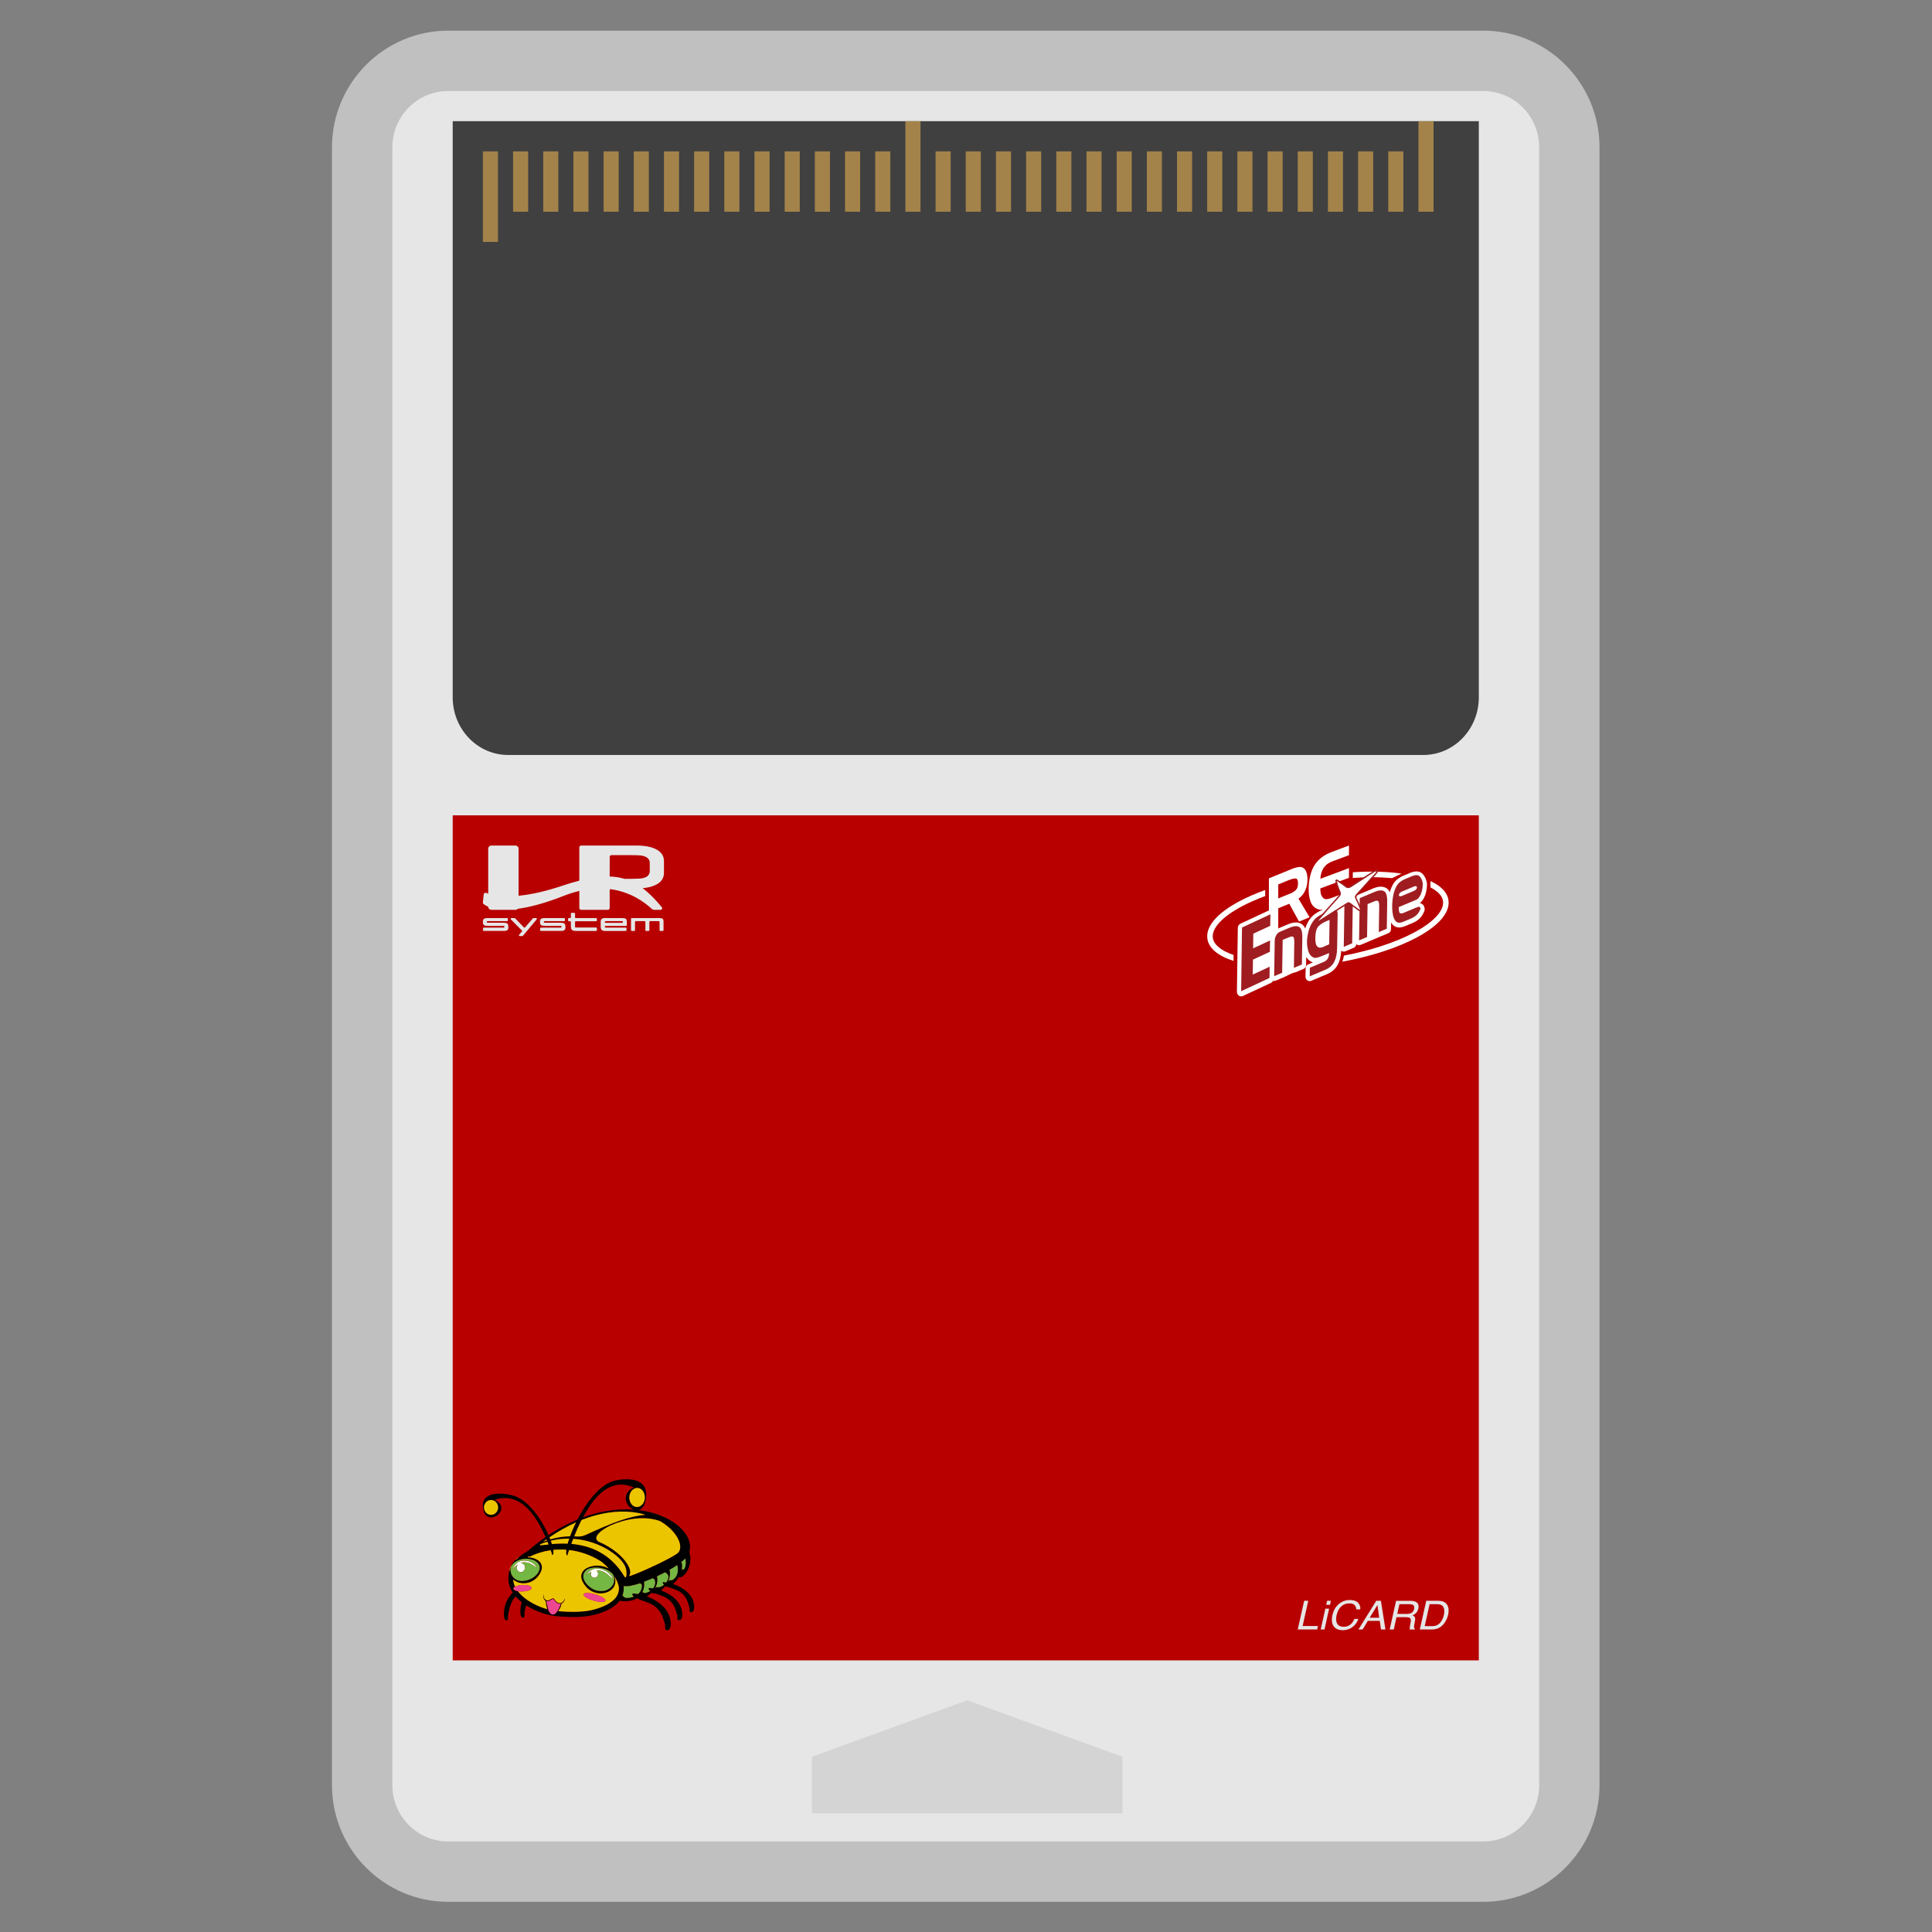 <?xml version="1.0" encoding="UTF-8" standalone="no"?>
<svg
   xmlns:dc="http://purl.org/dc/elements/1.1/"
   xmlns:cc="http://creativecommons.org/ns#"
   xmlns:rdf="http://www.w3.org/1999/02/22-rdf-syntax-ns#"
   xmlns:svg="http://www.w3.org/2000/svg"
   xmlns="http://www.w3.org/2000/svg"
   viewBox="0 0 341.333 341.333"
   height="341.333"
   width="341.333"
   xml:space="preserve"
   id="svg2"
   version="1.1"><rect x="0" y="0" width="341.333" height="341.333" fill="#808080" stroke="none"/><defs
     id="defs6"><clipPath
       id="clipPath18"
       clipPathUnits="userSpaceOnUse"><path
         id="path16"
         d="M 0,256 H 256 V 0 H 0 Z" /></clipPath><clipPath
       id="clipPath26"
       clipPathUnits="userSpaceOnUse"><path
         id="path24"
         d="M 44,252 H 212 V 4 H 44 Z" /></clipPath><clipPath
       id="clipPath328"
       clipPathUnits="userSpaceOnUse"><path
         id="path326"
         d="m 85.112,45.028 h 0.093 v -0.061 h -0.093 z" /></clipPath><clipPath
       id="clipPath344"
       clipPathUnits="userSpaceOnUse"><path
         id="path342"
         d="m 82.479,44.579 h 0.104 v -0.07 h -0.104 z" /></clipPath></defs><g
     transform="matrix(1.333,0,0,-1.333,0,341.333)"
     id="g10"><g
       id="g12"><g
         clip-path="url(#clipPath18)"
         id="g14"><g
           id="g20"><g
             id="g22" /><g
             id="g34"><g
               style="opacity:0.5"
               id="g32"
               clip-path="url(#clipPath26)"><g
                 id="g30"
                 transform="translate(196.6,252)"><path
                   id="path28"
                   style="fill:#ffffff;fill-opacity:1;fill-rule:nonzero;stroke:none"
                   d="m 0,0 h -137.201 c -8.491,0 -15.399,-6.939 -15.399,-15.469 v -217.062 c 0,-8.53 6.908,-15.469 15.399,-15.469 H 0 c 8.491,0 15.4,6.939 15.4,15.469 V -15.469 C 15.4,-6.939 8.491,0 0,0" /></g></g></g></g><g
           transform="translate(59.4,244)"
           id="g36"><path
             id="path38"
             style="fill:#e6e6e6;fill-opacity:1;fill-rule:nonzero;stroke:none"
             d="m 0,0 h 137.201 c 4.086,0 7.399,-3.344 7.399,-7.469 v -217.062 c 0,-4.125 -3.313,-7.469 -7.399,-7.469 H 0 c -4.087,0 -7.4,3.344 -7.4,7.469 V -7.469 C -7.4,-3.344 -4.087,0 0,0" /></g><path
           id="path40"
           style="fill:#b80000;fill-opacity:1;fill-rule:nonzero;stroke:none"
           d="M 60,148 H 196 V 36 H 60 Z" /><g
           transform="translate(107.609,23.226)"
           id="g42"><path
             id="path44"
             style="fill:#d4d4d4;fill-opacity:1;fill-rule:nonzero;stroke:none"
             d="M 0,0 20.581,7.484 41.161,0 V -7.484 H 0 Z" /></g><g
           transform="translate(60,240)"
           id="g46"><path
             id="path48"
             style="fill:#404040;fill-opacity:1;fill-rule:nonzero;stroke:none"
             d="M 0,0 H 136 V -76.364 C 136,-80.581 132.709,-84 128.649,-84 H 7.351 C 3.291,-84 0,-80.581 0,-76.364 Z" /></g><g
           transform="translate(172.852,43.897)"
           id="g50"><path
             id="path52"
             style="fill:#e6e6e6;fill-opacity:1;fill-rule:nonzero;stroke:none"
             d="M 0,0 H 0.543 L -0.208,-3.346 H 1.824 L 1.723,-3.798 h -2.575 z" /></g><g
           transform="translate(175.896,43.897)"
           id="g54"><path
             id="path56"
             style="fill:#e6e6e6;fill-opacity:1;fill-rule:nonzero;stroke:none"
             d="M 0,0 H 0.5 L 0.38,-0.527 h -0.5 z m -0.235,-1.042 h 0.5 l -0.617,-2.756 h -0.5 z" /></g><g
           transform="translate(180.286,42.756)"
           id="g58"><path
             id="path60"
             style="fill:#e6e6e6;fill-opacity:1;fill-rule:nonzero;stroke:none"
             d="m 0,0 h -0.53 c -0.005,0.246 -0.082,0.44 -0.229,0.584 -0.147,0.143 -0.383,0.215 -0.707,0.215 -0.395,0 -0.743,-0.131 -1.044,-0.395 -0.302,-0.263 -0.513,-0.666 -0.635,-1.209 -0.1,-0.446 -0.072,-0.806 0.086,-1.083 0.157,-0.277 0.453,-0.416 0.888,-0.416 0.401,0 0.739,0.146 1.013,0.437 0.144,0.154 0.272,0.355 0.383,0.605 h 0.529 c -0.136,-0.4 -0.367,-0.735 -0.693,-1.006 -0.393,-0.325 -0.86,-0.488 -1.401,-0.488 -0.466,0 -0.827,0.133 -1.084,0.4 -0.336,0.354 -0.422,0.899 -0.256,1.637 0.125,0.56 0.385,1.02 0.778,1.378 0.426,0.39 0.936,0.585 1.531,0.585 0.508,0 0.874,-0.127 1.098,-0.38 C -0.049,0.61 0.042,0.322 0,0" /></g><g
           transform="translate(182.795,41.655)"
           id="g62"><path
             id="path64"
             style="fill:#e6e6e6;fill-opacity:1;fill-rule:nonzero;stroke:none"
             d="M 0,0 -0.232,1.678 -1.256,0 Z M -0.388,2.242 H 0.227 L 0.83,-1.557 H 0.235 l -0.153,1.138 h -1.586 l -0.688,-1.138 h -0.557 z" /></g><g
           transform="translate(186.446,42.156)"
           id="g66"><path
             id="path68"
             style="fill:#e6e6e6;fill-opacity:1;fill-rule:nonzero;stroke:none"
             d="M 0,0 C 0.255,0 0.468,0.048 0.638,0.145 0.808,0.241 0.921,0.415 0.977,0.666 1.037,0.936 0.975,1.12 0.789,1.218 0.689,1.27 0.546,1.295 0.36,1.295 H -0.967 L -1.256,0 Z M -1.409,1.74 H 0.448 C 0.754,1.74 0.996,1.698 1.174,1.613 1.514,1.451 1.636,1.152 1.54,0.716 1.489,0.489 1.398,0.303 1.266,0.158 1.134,0.013 0.968,-0.103 0.77,-0.191 0.914,-0.252 1.014,-0.331 1.07,-0.429 1.127,-0.527 1.135,-0.687 1.095,-0.908 L 0.999,-1.417 C 0.972,-1.562 0.961,-1.669 0.967,-1.74 0.972,-1.861 1.013,-1.938 1.089,-1.973 L 1.07,-2.058 H 0.404 c -0.011,0.033 -0.016,0.075 -0.016,0.127 0,0.051 0.013,0.151 0.041,0.299 l 0.109,0.634 c 0.042,0.248 -0.018,0.415 -0.18,0.499 -0.095,0.047 -0.253,0.07 -0.475,0.07 H -1.354 L -1.717,-2.058 H -2.26 Z" /></g><g
           transform="translate(189.796,40.538)"
           id="g70"><path
             id="path72"
             style="fill:#e6e6e6;fill-opacity:1;fill-rule:nonzero;stroke:none"
             d="M 0,0 C 0.184,0 0.339,0.018 0.464,0.054 0.69,0.121 0.892,0.251 1.07,0.442 1.212,0.595 1.333,0.791 1.433,1.031 1.493,1.174 1.537,1.306 1.564,1.429 1.67,1.899 1.653,2.264 1.514,2.524 1.375,2.784 1.086,2.914 0.647,2.914 H -0.317 L -0.969,0 Z M -0.762,3.359 H 0.863 C 1.414,3.359 1.8,3.173 2.02,2.803 2.217,2.468 2.256,2.04 2.138,1.518 2.049,1.114 1.887,0.75 1.652,0.424 1.242,-0.152 0.693,-0.44 0.005,-0.44 h -1.619 z" /></g><g
           transform="translate(86.117,140.621)"
           id="g74"><path
             id="path76"
             style="fill:#e6e6e6;fill-opacity:1;fill-rule:nonzero;stroke:none"
             d="m 0,0 c 0,-0.482 -0.29,-0.794 -0.869,-0.935 -0.272,-0.067 -0.775,-0.1 -1.508,-0.1 h -0.964 c -0.613,0.183 -1.263,0.285 -1.97,0.307 v 2.037 0.562 c 0,0.13 0.115,0.236 0.257,0.236 h 2.392 c 0.842,0 1.394,-0.025 1.657,-0.075 C -0.335,1.891 0,1.571 0,1.072 Z m 0.637,2.98 c -0.623,0.266 -1.4,0.399 -2.331,0.399 h -7.194 -0.19 c -0.142,0 -0.257,-0.106 -0.257,-0.237 v -4.415 c -0.696,-0.18 -1.439,-0.404 -2.237,-0.672 -2.399,-0.808 -4.313,-1.19 -5.813,-1.333 v 4.587 1.659 c 0,0.227 -0.2,0.411 -0.446,0.411 h -3.131 v 0 c -0.247,0 -0.447,-0.184 -0.447,-0.411 v -5.967 c -0.107,0.036 -0.199,0.07 -0.275,0.101 -0.145,0.061 -0.308,-0.046 -0.325,-0.211 l -0.106,-1.048 c -0.009,-0.088 0.026,-0.172 0.094,-0.223 0.107,-0.082 0.3,-0.216 0.612,-0.348 v -0.01 c 0,-0.227 0.2,-0.411 0.447,-0.411 h 3.13 0.001 c 0.134,0 0.254,0.055 0.336,0.141 1.527,0.202 3.524,0.704 6.122,1.726 0.708,0.279 1.388,0.49 2.038,0.644 v -0.441 -1.834 c 0,-0.13 0.115,-0.236 0.257,-0.236 h 3.51 v 0 0 c 0.142,0 0.257,0.106 0.257,0.236 v 2.37 c 0,0.055 0.021,0.105 0.056,0.145 2.601,-0.343 4.45,-1.622 5.536,-2.632 0.082,-0.077 0.193,-0.119 0.308,-0.119 h 0.835 c 0.187,0 0.291,0.208 0.175,0.349 -0.861,1.041 -1.684,1.883 -2.539,2.526 0.61,0.053 1.135,0.175 1.577,0.367 0.831,0.349 1.246,0.905 1.246,1.67 v 1.546 c 0,0.756 -0.415,1.313 -1.246,1.671" /></g><g
           transform="translate(67.306,133.586)"
           id="g78"><path
             id="path80"
             style="fill:#e6e6e6;fill-opacity:1;fill-rule:nonzero;stroke:none"
             d="m 0,0 c -0.018,0.035 -0.052,0.066 -0.104,0.095 -0.109,0.06 -0.302,0.09 -0.58,0.09 h -1.998 c -0.061,0 -0.111,0.046 -0.111,0.103 v 0.001 c 0,0.057 0.05,0.103 0.111,0.103 h 2.575 c 0.061,0 0.111,0.046 0.111,0.102 v 0.201 c 0,0.056 -0.05,0.102 -0.111,0.102 H -2.705 C -2.873,0.797 -3.006,0.775 -3.104,0.731 -3.156,0.709 -3.2,0.668 -3.238,0.607 -3.283,0.535 -3.306,0.43 -3.306,0.293 c 0,-0.237 0.059,-0.387 0.176,-0.451 0.101,-0.054 0.27,-0.081 0.504,-0.081 h 2.066 c 0.062,0 0.112,-0.046 0.112,-0.103 v -0.022 c 0,-0.056 -0.05,-0.102 -0.112,-0.102 h -2.614 c -0.061,0 -0.111,-0.046 -0.111,-0.103 v -0.237 c 0,-0.056 0.05,-0.102 0.111,-0.102 h 2.618 c 0.162,0 0.287,0.015 0.374,0.044 0.087,0.029 0.153,0.079 0.195,0.148 0.04,0.064 0.06,0.162 0.06,0.295 0,0.077 -0.007,0.158 -0.021,0.242 C 0.037,-0.096 0.02,-0.036 0,0" /></g><g
           transform="translate(71.048,134.383)"
           id="g82"><path
             id="path84"
             style="fill:#e6e6e6;fill-opacity:1;fill-rule:nonzero;stroke:none"
             d="m 0,0 h -0.338 c -0.034,0 -0.066,-0.014 -0.087,-0.039 l -1.022,-1.183 c -0.043,-0.05 -0.125,-0.052 -0.17,-0.005 l -1.156,1.193 C -2.795,-0.012 -2.825,0 -2.856,0 H -3.26 c -0.097,0 -0.147,-0.106 -0.082,-0.172 l 1.464,-1.469 c 0.037,-0.037 0.039,-0.093 0.006,-0.133 l -0.38,-0.444 c -0.058,-0.067 -0.006,-0.165 0.087,-0.165 h 0.343 c 0.035,0 0.067,0.015 0.089,0.04 l 1.821,2.178 C 0.144,-0.097 0.092,0 0,0" /></g><g
           transform="translate(74.872,133.586)"
           id="g86"><path
             id="path88"
             style="fill:#e6e6e6;fill-opacity:1;fill-rule:nonzero;stroke:none"
             d="m 0,0 c -0.018,0.035 -0.052,0.066 -0.104,0.095 -0.109,0.06 -0.302,0.09 -0.58,0.09 h -1.998 c -0.061,0 -0.111,0.046 -0.111,0.103 v 0.001 c 0,0.057 0.05,0.103 0.111,0.103 h 2.575 c 0.061,0 0.111,0.046 0.111,0.102 v 0.201 c 0,0.056 -0.05,0.102 -0.111,0.102 H -2.705 C -2.873,0.797 -3.006,0.775 -3.104,0.731 -3.156,0.709 -3.2,0.668 -3.238,0.607 -3.283,0.535 -3.306,0.43 -3.306,0.293 c 0,-0.237 0.059,-0.387 0.176,-0.451 0.101,-0.054 0.27,-0.081 0.504,-0.081 h 2.066 c 0.062,0 0.112,-0.046 0.112,-0.103 v -0.022 c 0,-0.056 -0.05,-0.102 -0.112,-0.102 h -2.614 c -0.061,0 -0.111,-0.046 -0.111,-0.103 v -0.237 c 0,-0.056 0.05,-0.102 0.111,-0.102 h 2.618 c 0.162,0 0.287,0.015 0.374,0.044 0.087,0.029 0.153,0.079 0.195,0.148 0.04,0.064 0.06,0.162 0.06,0.295 0,0.077 -0.007,0.158 -0.021,0.242 C 0.037,-0.096 0.02,-0.036 0,0" /></g><g
           transform="translate(78.999,134.383)"
           id="g90"><path
             id="path92"
             style="fill:#e6e6e6;fill-opacity:1;fill-rule:nonzero;stroke:none"
             d="m 0,0 h -2.673 c -0.061,0 -0.111,0.046 -0.111,0.102 v 0.492 c 0,0.057 -0.05,0.103 -0.111,0.103 h -0.328 c -0.061,0 -0.111,-0.046 -0.111,-0.103 V 0.102 C -3.334,0.046 -3.384,0 -3.445,0 h -0.15 c -0.062,0 -0.112,-0.046 -0.112,-0.102 v -0.212 c 0,-0.056 0.05,-0.102 0.112,-0.102 h 0.15 c 0.061,0 0.111,-0.046 0.111,-0.102 v -0.6 c 10e-4,-0.162 0.028,-0.288 0.081,-0.378 0.027,-0.048 0.075,-0.091 0.145,-0.128 0.089,-0.053 0.253,-0.08 0.492,-0.082 H 0 c 0.061,0 0.111,0.046 0.111,0.103 v 0.248 c 0,0.056 -0.05,0.102 -0.111,0.102 h -2.673 c -0.061,0 -0.111,0.046 -0.111,0.102 v 0.633 c 0,0.056 0.05,0.102 0.111,0.102 H 0 c 0.061,0 0.111,0.046 0.111,0.102 v 0.212 C 0.111,-0.046 0.061,0 0,0" /></g><g
           transform="translate(82.559,133.855)"
           id="g94"><path
             id="path96"
             style="fill:#e6e6e6;fill-opacity:1;fill-rule:nonzero;stroke:none"
             d="m 0,0 c 0,-0.057 -0.05,-0.102 -0.111,-0.102 h -2.172 c -0.061,0 -0.111,0.045 -0.111,0.102 v 0.021 c 0,0.056 0.05,0.102 0.111,0.102 h 2.172 C -0.05,0.123 0,0.077 0,0.021 Z M 0.318,0.471 C 0.244,0.508 0.057,0.527 -0.245,0.529 H -2.394 C -2.577,0.529 -2.713,0.493 -2.801,0.421 -2.896,0.345 -2.944,0.228 -2.944,0.069 v -0.714 c 0,-0.173 0.042,-0.303 0.126,-0.39 0.089,-0.095 0.231,-0.142 0.424,-0.142 h 2.765 c 0.061,0 0.111,0.046 0.111,0.102 v 0.238 c 0,0.056 -0.05,0.102 -0.111,0.102 h -2.654 c -0.061,0 -0.111,0.046 -0.111,0.102 v 0.023 c 0,0.056 0.05,0.102 0.111,0.102 h 2.694 c 0.061,0 0.111,0.046 0.111,0.102 v 0.349 c 0,0.191 -0.018,0.321 -0.055,0.39 C 0.436,0.395 0.386,0.441 0.318,0.471" /></g><g
           transform="translate(87.414,134.383)"
           id="g98"><path
             id="path100"
             style="fill:#e6e6e6;fill-opacity:1;fill-rule:nonzero;stroke:none"
             d="M 0,0 H -3.669 C -3.73,0 -3.78,-0.046 -3.78,-0.102 v -1.501 c 0,-0.057 0.05,-0.103 0.111,-0.103 h 0.307 c 0.061,0 0.111,0.046 0.111,0.103 v 1.095 c 0,0.057 0.05,0.102 0.111,0.102 h 1.153 c 0.061,0 0.111,-0.045 0.111,-0.102 v -1.095 c 0,-0.057 0.05,-0.103 0.111,-0.103 h 0.307 c 0.061,0 0.111,0.046 0.111,0.103 v 1.095 c 0,0.057 0.05,0.102 0.111,0.102 h 1.125 C -0.05,-0.406 0,-0.451 0,-0.508 V -1.603 C 0,-1.66 0.05,-1.706 0.111,-1.706 h 0.307 c 0.061,0 0.111,0.046 0.111,0.103 v 1.197 c 0,0.123 -0.033,0.218 -0.1,0.285 C 0.359,-0.042 0.216,-0.001 0,0" /></g><g
           transform="translate(164.544,135.912)"
           id="g102"><path
             id="path104"
             style="fill:#ffffff;fill-opacity:1;fill-rule:nonzero;stroke:none"
             d="M 0,0 C 0.935,0.502 1.997,0.966 3.143,1.39 V 2.191 C 1.867,1.73 0.693,1.219 -0.339,0.665 c -2.942,-1.578 -4.426,-3.337 -4.178,-4.954 0.192,-1.253 1.409,-2.256 3.465,-2.914 v 0.787 c -1.625,0.555 -2.602,1.334 -2.742,2.244 C -3.986,-2.917 -2.604,-1.397 0,0" /></g><g
           transform="translate(170.934,139.465)"
           id="g106"><path
             id="path108"
             style="fill:#ffffff;fill-opacity:1;fill-rule:nonzero;stroke:none"
             d="M 0,0 -1.517,-0.622 V -2.478 L 0,-1.856 c 0.011,-0.003 0.022,-10e-4 0.033,0.003 0.011,0.005 0.022,0.009 0.032,0.013 0.263,0.108 0.502,0.256 0.718,0.444 0.216,0.186 0.321,0.492 0.316,0.914 0,0.437 -0.113,0.653 -0.34,0.65 C 0.532,0.163 0.279,0.104 0,-0.01 Z M 0.295,1.434 C 0.355,1.451 0.414,1.473 0.472,1.496 0.529,1.52 0.588,1.54 0.648,1.558 0.872,1.636 1.092,1.682 1.308,1.695 1.524,1.709 1.714,1.646 1.878,1.509 2.025,1.392 2.136,1.228 2.21,1.019 2.284,0.81 2.329,0.582 2.345,0.336 2.345,0.288 2.346,0.241 2.35,0.194 2.352,0.148 2.354,0.101 2.354,0.052 2.359,-0.458 2.264,-0.94 2.071,-1.392 1.876,-1.845 1.574,-2.216 1.164,-2.507 l 1.469,-2.465 -1.394,-0.571 -1.296,2.36 -1.46,-0.598 v -2.893 l -1.238,-0.508 v 7.365 z" /></g><g
           transform="translate(175.417,141.01)"
           id="g110"><path
             id="path112"
             style="fill:#ffffff;fill-opacity:1;fill-rule:nonzero;stroke:none"
             d="m 0,0 c -0.248,-0.389 -0.387,-0.863 -0.417,-1.422 l 3.789,1.417 v -1.282 l -3.798,-1.409 c 0,-0.261 0.025,-0.501 0.077,-0.72 0.051,-0.221 0.156,-0.401 0.313,-0.541 0.139,-0.133 0.303,-0.187 0.493,-0.16 0.191,0.025 0.386,0.076 0.585,0.15 0.012,0.004 0.026,0.01 0.041,0.015 0.015,0.006 0.029,0.011 0.041,0.015 l 2.248,0.844 V -4.375 L 1.061,-5.232 c -0.369,-0.137 -0.725,-0.231 -1.065,-0.283 -0.342,-0.051 -0.664,0.004 -0.966,0.165 -0.362,0.201 -0.617,0.515 -0.761,0.943 -0.146,0.429 -0.224,0.894 -0.236,1.395 -0.006,0.107 -0.008,0.213 -0.005,0.316 0.003,0.104 0.007,0.208 0.014,0.313 0.066,1.187 0.346,2.146 0.838,2.875 0.493,0.73 1.231,1.278 2.217,1.643 L 3.372,2.99 V 1.708 L 1.124,0.874 C 0.622,0.681 0.248,0.389 0,0" /></g><g
           transform="translate(188.178,136.367)"
           id="g114"><path
             id="path116"
             style="fill:#ffffff;fill-opacity:1;fill-rule:nonzero;stroke:none"
             d="M 0,0 C 0.297,0.229 0.932,0.906 0.957,2.522 0.957,2.558 0.954,2.595 0.948,2.63 0.886,2.981 0.779,3.286 0.631,3.535 0.323,4.052 -0.062,4.18 -0.33,4.197 -0.364,4.198 -0.395,4.199 -0.427,4.199 -0.623,4.199 -0.826,4.165 -1.031,4.096 -1.079,4.09 -1.126,4.077 -1.172,4.057 L -1.762,3.803 -2.344,3.563 C -2.391,3.544 -2.433,3.519 -2.472,3.49 -2.69,3.38 -2.9,3.236 -3.097,3.061 -3.364,2.821 -3.586,2.483 -3.777,2.024 -3.855,1.839 -3.918,1.644 -3.974,1.444 -4.08,1.677 -4.236,1.879 -4.47,2.007 c -0.206,0.113 -0.441,0.17 -0.701,0.17 -0.3,0 -0.628,-0.074 -1.002,-0.227 L -8.177,1.106 c -0.199,-0.084 -0.329,-0.277 -0.34,-0.493 -0.018,0.016 -0.027,0.04 -0.047,0.054 -0.094,0.064 -0.203,0.097 -0.313,0.097 -0.072,0 -0.145,-0.015 -0.214,-0.044 l -1.113,-0.469 c -0.205,-0.086 -0.34,-0.287 -0.343,-0.511 l -0.008,-0.472 c -0.033,0.049 -0.066,0.098 -0.107,0.14 -0.178,0.182 -0.414,0.283 -0.664,0.283 -0.135,0 -0.27,-0.029 -0.403,-0.086 l -1.291,-0.551 c -0.316,-0.133 -0.626,-0.31 -0.92,-0.525 -0.322,-0.235 -0.613,-0.572 -0.863,-1.002 -0.163,-0.282 -0.289,-0.585 -0.392,-0.898 -0.106,0.266 -0.27,0.495 -0.529,0.637 -0.205,0.113 -0.441,0.17 -0.7,0.17 v 0 c -0.3,0 -0.628,-0.075 -1.003,-0.227 l -1.368,-0.577 c -0.394,-0.166 -0.474,0.023 -0.47,0.274 l 0.021,1.527 c 0.003,0.202 -0.082,0.393 -0.227,0.512 -0.097,0.08 -0.213,0.121 -0.33,0.121 -0.059,0 -0.118,-0.01 -0.175,-0.031 -0.007,-0.003 -0.037,-0.015 -0.044,-0.018 -0.006,-0.002 -0.04,-0.016 -0.046,-0.019 l -3.711,-1.73 c -0.205,-0.095 -0.34,-0.317 -0.343,-0.565 l -0.118,-8.437 c -0.003,-0.211 0.089,-0.408 0.244,-0.526 0.094,-0.071 0.203,-0.107 0.313,-0.107 0.073,0 0.146,0.015 0.215,0.048 l 3.761,1.753 c 0.117,0.054 0.207,0.152 0.266,0.27 0.045,-0.012 0.091,-0.021 0.137,-0.021 0.072,0 0.145,0.014 0.214,0.043 l 1.06,0.447 c 0.205,0.086 1.231,0.612 1.341,0.612 0.073,0 0.146,0.014 0.215,0.043 l 1.059,0.447 c 0.205,0.086 0.34,0.287 0.343,0.511 l 0.017,1.077 c 0.083,-0.131 0.174,-0.254 0.28,-0.356 0.212,-0.203 0.425,-0.309 0.611,-0.361 l -0.626,-0.263 c -0.204,-0.086 -0.339,-0.287 -0.343,-0.511 l -0.017,-1.137 c -0.003,-0.19 0.089,-0.368 0.244,-0.475 0.094,-0.064 0.203,-0.097 0.313,-0.097 0.073,0 0.146,0.014 0.215,0.043 l 2.081,0.877 c 0.667,0.281 1.157,0.725 1.457,1.319 0.247,0.489 0.385,1.095 0.423,1.795 0.01,-0.009 0.015,-0.022 0.026,-0.03 0.093,-0.064 0.203,-0.097 0.312,-0.097 0.073,0 0.146,0.014 0.215,0.043 l 1.113,0.469 c 0.199,0.084 0.329,0.277 0.34,0.493 0.018,-0.016 0.027,-0.04 0.047,-0.054 0.094,-0.064 0.203,-0.097 0.313,-0.097 0.073,0 0.146,0.015 0.215,0.044 l 1.059,0.446 c 0.205,0.087 1.487,0.627 1.556,0.656 l 1.06,0.446 c 0.204,0.086 0.339,0.287 0.343,0.511 l 0.013,0.895 c 0.313,-0.508 0.695,-0.632 0.962,-0.647 0.031,-0.002 0.064,-0.003 0.098,-0.003 0.217,0 0.442,0.043 0.669,0.128 0.023,0.006 0.046,0.014 0.068,0.023 l 1.155,0.487 c 0.019,0.008 0.037,0.017 0.055,0.027 0.253,0.114 0.495,0.274 0.72,0.475 0.264,0.236 0.486,0.57 0.678,1.021 0.029,0.068 0.044,0.14 0.045,0.214 0.005,0.332 -0.12,0.532 -0.227,0.641 C 0.308,-0.097 0.162,-0.024 0,0" /></g><g
           transform="translate(170.96,133.124)"
           id="g118"><path
             id="path120"
             style="fill:#9f1d21;fill-opacity:1;fill-rule:nonzero;stroke:none"
             d="m 0,0 c 0.529,0.216 0.938,0.244 1.228,0.085 0.29,-0.16 0.43,-0.639 0.417,-1.439 L 1.59,-4.891 0.531,-5.338 0.583,-1.971 c 0.006,0.39 -0.036,0.632 -0.125,0.729 -0.09,0.095 -0.277,0.083 -0.561,-0.036 l -0.854,-0.35 -0.068,-4.365 -1.06,-0.447 0.073,4.713 c 0.008,0.489 0.299,1.005 0.649,1.153 z" /></g><g
           transform="translate(175.618,130.674)"
           id="g122"><path
             id="path124"
             style="fill:#9f1d21;fill-opacity:1;fill-rule:nonzero;stroke:none"
             d="m 0,0 0.549,0.231 0.05,3.24 C 0.554,3.445 0.508,3.422 0.462,3.403 0.416,3.384 0.371,3.368 0.325,3.356 0.289,3.341 0.255,3.326 0.222,3.312 0.189,3.298 0.158,3.285 0.126,3.272 -0.203,3.14 -0.511,2.948 -0.795,2.694 -1.079,2.44 -1.239,1.997 -1.274,1.363 -1.275,1.321 -1.277,1.278 -1.28,1.234 -1.283,1.191 -1.285,1.147 -1.285,1.105 -1.294,0.834 -1.274,0.58 -1.225,0.344 c 0.049,-0.236 0.159,-0.402 0.329,-0.5 0.09,-0.053 0.19,-0.071 0.299,-0.053 0.108,0.018 0.218,0.046 0.33,0.086 0.036,0.015 0.07,0.03 0.103,0.044 0.033,0.013 0.065,0.027 0.096,0.04 0.014,0.006 0.028,0.012 0.037,0.016 C -0.02,-0.019 -0.01,-0.015 0,-0.01 Z M 1.225,-2.079 C 0.986,-2.554 0.594,-2.905 0.05,-3.134 l -2.081,-0.877 0.018,1.137 1.898,0.8 c 0.213,0.096 0.376,0.24 0.488,0.432 0.111,0.191 0.164,0.43 0.158,0.716 L -0.33,-1.289 c -0.295,-0.124 -0.564,-0.213 -0.807,-0.266 -0.243,-0.054 -0.475,0.025 -0.693,0.235 -0.175,0.166 -0.306,0.393 -0.395,0.678 -0.089,0.286 -0.144,0.594 -0.164,0.924 10e-4,0.056 0,0.111 -0.001,0.162 -0.002,0.052 -0.002,0.103 -0.002,0.153 10e-4,0.064 0.004,0.128 0.007,0.192 0.003,0.065 0.009,0.131 0.015,0.197 0.03,0.336 0.095,0.68 0.194,1.031 0.098,0.351 0.236,0.68 0.413,0.987 0.212,0.363 0.449,0.641 0.709,0.831 0.261,0.191 0.531,0.345 0.811,0.463 L 1.048,4.849 C 1.4,5 1.68,4.723 1.672,4.233 L 1.602,-0.275 C 1.591,-1.004 1.465,-1.605 1.225,-2.079" /></g><g
           transform="translate(178.101,130.571)"
           id="g126"><path
             id="path128"
             style="fill:#9f1d21;fill-opacity:1;fill-rule:nonzero;stroke:none"
             d="M 0,0 0.087,5.598 1.2,6.067 1.113,0.469 Z" /></g><g
           transform="translate(182.213,137.865)"
           id="g130"><path
             id="path132"
             style="fill:#9f1d21;fill-opacity:1;fill-rule:nonzero;stroke:none"
             d="m 0,0 c 0.529,0.216 0.938,0.244 1.228,0.085 0.29,-0.16 0.43,-0.639 0.417,-1.439 L 1.59,-4.891 0.531,-5.338 0.583,-1.971 c 0.006,0.39 -0.036,0.632 -0.125,0.729 -0.09,0.095 -0.277,0.083 -0.561,-0.036 l -0.854,-0.35 -0.068,-4.365 -1.06,-0.447 0.087,5.598 z" /></g><g
           transform="translate(168.279,127.939)"
           id="g134"><path
             id="path136"
             style="fill:#9f1d21;fill-opacity:1;fill-rule:nonzero;stroke:none"
             d="M 0,0 -2.243,-1.045 -2.215,0.94 0.028,1.974 0.049,3.48 C 0.041,3.477 0.036,3.472 0.028,3.468 L -2.194,2.433 -2.167,4.384 0.055,5.407 C 0.063,5.41 0.068,5.41 0.076,5.414 L 0.097,6.941 C 0.081,6.935 0.064,6.927 0.047,6.921 l -3.711,-1.73 -0.118,-8.437 3.761,1.753 z" /></g><g
           transform="translate(168.376,134.257)"
           id="g138"><path
             id="path140"
             style="fill:#9f1d21;fill-opacity:1;fill-rule:nonzero;stroke:none"
             d="m 0,0 h 0.004 z m -0.097,-6.318 h 0.004" /></g><g
           transform="translate(185.785,137.887)"
           id="g142"><path
             id="path144"
             style="fill:#9f1d21;fill-opacity:1;fill-rule:nonzero;stroke:none"
             d="M 0,0 1.653,0.696 C 1.856,0.782 2.02,0.721 2.018,0.56 2.016,0.399 1.847,0.198 1.643,0.112 L -0.009,-0.584 C -0.213,-0.67 -0.377,-0.609 -0.375,-0.448 -0.372,-0.287 -0.203,-0.086 0,0 m 1.977,-2.106 v 0.021 L 1.325,-2.36 0.597,-2.667 0.236,-2.819 c -0.188,-0.067 -0.343,-0.088 -0.45,-0.041 -0.123,0.053 -0.186,0.323 -0.185,0.808 l 1.012,0.426 1.38,0.582 c 0,0 0.773,0.41 0.799,2.125 C 2.742,1.366 2.66,1.604 2.546,1.795 2.399,2.042 2.227,2.173 2.029,2.185 1.839,2.195 1.643,2.157 1.44,2.075 V 2.089 L 0.849,1.835 0.259,1.592 V 1.577 C 0.055,1.488 -0.143,1.36 -0.335,1.189 -0.536,1.009 -0.714,0.731 -0.871,0.356 -0.992,0.065 -1.083,-0.245 -1.143,-0.576 -1.202,-0.908 -1.24,-1.235 -1.257,-1.559 -1.261,-1.61 -1.264,-1.658 -1.264,-1.705 -1.265,-1.75 -1.266,-1.798 -1.267,-1.848 c 0,-0.036 -0.001,-0.071 -0.001,-0.106 -10e-4,-0.036 -10e-4,-0.07 -0.002,-0.106 0.006,-0.328 0.034,-0.64 0.084,-0.936 0.05,-0.295 0.134,-0.541 0.252,-0.738 0.147,-0.24 0.319,-0.367 0.517,-0.378 0.19,-0.012 0.386,0.027 0.589,0.109 v -0.003 l 0.026,0.011 1.129,0.475 0.026,0.011 v 0.003 c 0.203,0.09 0.401,0.217 0.594,0.39 0.2,0.179 0.379,0.453 0.536,0.822 0.008,0.513 -0.506,0.188 -0.506,0.188" /></g><g
           transform="translate(184.507,139.678)"
           id="g146"><path
             id="path148"
             style="fill:#ffffff;fill-opacity:1;fill-rule:nonzero;stroke:none"
             d="M 0,0 C 0.388,0.185 0.823,0.397 1.242,0.604 -0.673,0.87 -2.863,0.932 -5.207,0.777 V 0.023 c 0.864,0.058 1.714,0.096 2.531,0.096 C -1.742,0.119 -0.85,0.076 0,0" /></g><g
           transform="translate(191.973,136.777)"
           id="g150"><path
             id="path152"
             style="fill:#ffffff;fill-opacity:1;fill-rule:nonzero;stroke:none"
             d="M 0,0 C -0.156,1.017 -0.982,1.871 -2.386,2.509 V 1.674 c 0.969,-0.498 1.558,-1.106 1.663,-1.79 v -0.001 c 0.192,-1.255 -1.191,-2.775 -3.794,-4.172 -2.454,-1.316 -5.735,-2.389 -9.338,-3.08 -0.034,-0.227 -0.096,-0.509 -0.207,-0.804 3.807,0.701 7.29,1.827 9.884,3.219 C -1.236,-3.376 0.248,-1.617 0,0" /></g><g
           transform="translate(174.756,134.086)"
           id="g154"><path
             id="path156"
             style="fill:#ffffff;fill-opacity:1;fill-rule:nonzero;stroke:none"
             d="M 0,0 C 0.916,1.032 1.825,2.07 2.752,3.092 2.964,3.325 3.008,3.53 2.88,3.82 2.685,4.264 2.521,4.723 2.413,5.231 2.796,4.968 3.196,4.725 3.558,4.434 3.836,4.21 4.049,4.244 4.329,4.429 5.321,5.084 6.328,5.715 7.33,6.354 7.447,6.429 7.567,6.498 7.73,6.51 7.658,6.421 7.59,6.329 7.514,6.244 6.684,5.315 5.859,4.382 5.018,3.463 4.823,3.25 4.789,3.068 4.917,2.808 5.132,2.371 5.318,1.919 5.517,1.473 L 5.449,1.399 C 5.136,1.625 4.825,1.855 4.508,2.076 3.891,2.508 4.053,2.507 3.416,2.099 2.295,1.382 1.175,0.663 0.054,-0.055 0.036,-0.037 0.018,-0.018 0,0" /></g><g
           transform="translate(182.486,140.408)"
           id="g158"><path
             id="path160"
             style="fill:#9f1d21;fill-opacity:1;fill-rule:nonzero;stroke:none"
             d="M 0,0 H 0.004 Z M 0.004,0.376 H 0 C -0.005,0.376 -0.01,0.375 -0.015,0.375 -0.219,0.36 -0.365,0.276 -0.497,0.191 l -0.772,-0.49 c -0.746,-0.474 -1.493,-0.949 -2.232,-1.436 -0.126,-0.084 -0.219,-0.122 -0.3,-0.122 -0.049,0 -0.13,0.013 -0.259,0.117 -0.26,0.209 -0.539,0.394 -0.809,0.573 -0.116,0.077 -0.232,0.154 -0.347,0.232 -0.031,0.021 -0.066,0.032 -0.102,0.032 -0.036,0 -0.072,-0.011 -0.103,-0.033 -0.061,-0.043 -0.091,-0.12 -0.075,-0.195 0.101,-0.476 0.253,-0.936 0.479,-1.449 0.094,-0.212 0.07,-0.339 -0.096,-0.522 -0.68,-0.75 -1.351,-1.509 -2.022,-2.268 L -7.866,-6.196 C -7.932,-6.27 -7.929,-6.384 -7.86,-6.455 l 0.027,-0.028 0.027,-0.027 c 0.036,-0.037 0.082,-0.055 0.13,-0.055 0.033,0 0.067,0.009 0.097,0.028 l 0.991,0.636 2.371,1.519 0.191,0.125 c 0.117,0.077 0.226,0.15 0.261,0.15 0.032,0 0.138,-0.077 0.249,-0.158 0.055,-0.039 0.117,-0.085 0.191,-0.136 0.217,-0.152 0.431,-0.308 0.645,-0.463 l 0.293,-0.213 c 0.032,-0.023 0.069,-0.034 0.105,-0.034 0.05,0 0.098,0.02 0.134,0.059 l 0.068,0.074 c 0.051,0.056 0.064,0.138 0.033,0.207 l -0.174,0.396 c -0.138,0.317 -0.277,0.635 -0.429,0.946 -0.091,0.183 -0.075,0.282 0.071,0.441 0.65,0.71 1.29,1.429 1.93,2.147 l 0.567,0.636 c 0.055,0.061 0.106,0.125 0.157,0.189 l 0.057,0.073 c 0.033,0.033 0.053,0.08 0.053,0.131 0,0.103 -0.08,0.188 -0.181,0.188 M 0,0.188 c -0.072,-0.089 -0.14,-0.181 -0.216,-0.266 -0.83,-0.929 -1.656,-1.863 -2.496,-2.781 -0.195,-0.213 -0.229,-0.395 -0.102,-0.655 0.215,-0.437 0.402,-0.889 0.6,-1.335 -0.022,-0.025 -0.045,-0.05 -0.067,-0.074 -0.314,0.226 -0.625,0.456 -0.941,0.677 -0.313,0.219 -0.425,0.326 -0.543,0.326 -0.115,0 -0.235,-0.102 -0.549,-0.303 -1.121,-0.717 -2.242,-1.436 -3.362,-2.155 -0.018,0.019 -0.036,0.037 -0.054,0.056 0.915,1.032 1.824,2.07 2.751,3.092 0.212,0.233 0.256,0.438 0.129,0.727 -0.196,0.445 -0.359,0.904 -0.468,1.412 0.384,-0.263 0.783,-0.506 1.145,-0.797 0.135,-0.108 0.254,-0.156 0.372,-0.156 0.128,0 0.255,0.055 0.399,0.151 0.992,0.655 1.999,1.286 3.001,1.925 0.117,0.075 0.237,0.144 0.401,0.156 m 0,0 h 0.004" /></g><path
           id="path162"
           style="fill:#a3834a;fill-opacity:1;fill-rule:nonzero;stroke:none"
           d="m 66,224 h -2 v 12 h 2 z" /><path
           id="path164"
           style="fill:#a3834a;fill-opacity:1;fill-rule:nonzero;stroke:none"
           d="m 70,228 h -2 v 8 h 2 z" /><path
           id="path166"
           style="fill:#a3834a;fill-opacity:1;fill-rule:nonzero;stroke:none"
           d="m 74,228 h -2 v 8 h 2 z" /><path
           id="path168"
           style="fill:#a3834a;fill-opacity:1;fill-rule:nonzero;stroke:none"
           d="m 78,228 h -2 v 8 h 2 z" /><path
           id="path170"
           style="fill:#a3834a;fill-opacity:1;fill-rule:nonzero;stroke:none"
           d="m 82,228 h -2 v 8 h 2 z" /><path
           id="path172"
           style="fill:#a3834a;fill-opacity:1;fill-rule:nonzero;stroke:none"
           d="m 86,228 h -2 v 8 h 2 z" /><path
           id="path174"
           style="fill:#a3834a;fill-opacity:1;fill-rule:nonzero;stroke:none"
           d="m 90,228 h -2 v 8 h 2 z" /><path
           id="path176"
           style="fill:#a3834a;fill-opacity:1;fill-rule:nonzero;stroke:none"
           d="m 94,228 h -2 v 8 h 2 z" /><path
           id="path178"
           style="fill:#a3834a;fill-opacity:1;fill-rule:nonzero;stroke:none"
           d="m 98,228 h -2 v 8 h 2 z" /><path
           id="path180"
           style="fill:#a3834a;fill-opacity:1;fill-rule:nonzero;stroke:none"
           d="m 102,228 h -2 v 8 h 2 z" /><path
           id="path182"
           style="fill:#a3834a;fill-opacity:1;fill-rule:nonzero;stroke:none"
           d="m 106,228 h -2 v 8 h 2 z" /><path
           id="path184"
           style="fill:#a3834a;fill-opacity:1;fill-rule:nonzero;stroke:none"
           d="m 110,228 h -2 v 8 h 2 z" /><path
           id="path186"
           style="fill:#a3834a;fill-opacity:1;fill-rule:nonzero;stroke:none"
           d="m 114,228 h -2 v 8 h 2 z" /><path
           id="path188"
           style="fill:#a3834a;fill-opacity:1;fill-rule:nonzero;stroke:none"
           d="m 118,228 h -2 v 8 h 2 z" /><path
           id="path190"
           style="fill:#a3834a;fill-opacity:1;fill-rule:nonzero;stroke:none"
           d="m 122,228 h -2 v 12 h 2 z" /><path
           id="path192"
           style="fill:#a3834a;fill-opacity:1;fill-rule:nonzero;stroke:none"
           d="m 126,228 h -2 v 8 h 2 z" /><path
           id="path194"
           style="fill:#a3834a;fill-opacity:1;fill-rule:nonzero;stroke:none"
           d="m 130,228 h -2 v 8 h 2 z" /><path
           id="path196"
           style="fill:#a3834a;fill-opacity:1;fill-rule:nonzero;stroke:none"
           d="m 134,228 h -2 v 8 h 2 z" /><path
           id="path198"
           style="fill:#a3834a;fill-opacity:1;fill-rule:nonzero;stroke:none"
           d="m 138,228 h -2 v 8 h 2 z" /><path
           id="path200"
           style="fill:#a3834a;fill-opacity:1;fill-rule:nonzero;stroke:none"
           d="m 142,228 h -2 v 8 h 2 z" /><path
           id="path202"
           style="fill:#a3834a;fill-opacity:1;fill-rule:nonzero;stroke:none"
           d="m 146,228 h -2 v 8 h 2 z" /><path
           id="path204"
           style="fill:#a3834a;fill-opacity:1;fill-rule:nonzero;stroke:none"
           d="m 150,228 h -2 v 8 h 2 z" /><path
           id="path206"
           style="fill:#a3834a;fill-opacity:1;fill-rule:nonzero;stroke:none"
           d="m 154,228 h -2 v 8 h 2 z" /><path
           id="path208"
           style="fill:#a3834a;fill-opacity:1;fill-rule:nonzero;stroke:none"
           d="m 158,228 h -2 v 8 h 2 z" /><path
           id="path210"
           style="fill:#a3834a;fill-opacity:1;fill-rule:nonzero;stroke:none"
           d="m 162,228 h -2 v 8 h 2 z" /><path
           id="path212"
           style="fill:#a3834a;fill-opacity:1;fill-rule:nonzero;stroke:none"
           d="m 166,228 h -2 v 8 h 2 z" /><path
           id="path214"
           style="fill:#a3834a;fill-opacity:1;fill-rule:nonzero;stroke:none"
           d="m 170,228 h -2 v 8 h 2 z" /><path
           id="path216"
           style="fill:#a3834a;fill-opacity:1;fill-rule:nonzero;stroke:none"
           d="m 174,228 h -2 v 8 h 2 z" /><path
           id="path218"
           style="fill:#a3834a;fill-opacity:1;fill-rule:nonzero;stroke:none"
           d="m 178,228 h -2 v 8 h 2 z" /><path
           id="path220"
           style="fill:#a3834a;fill-opacity:1;fill-rule:nonzero;stroke:none"
           d="m 182,228 h -2 v 8 h 2 z" /><path
           id="path222"
           style="fill:#a3834a;fill-opacity:1;fill-rule:nonzero;stroke:none"
           d="m 186,228 h -2 v 8 h 2 z" /><path
           id="path224"
           style="fill:#a3834a;fill-opacity:1;fill-rule:nonzero;stroke:none"
           d="m 190,228 h -2 v 12 h 2 z" /><g
           transform="translate(72.883,43.929)"
           id="g226"><path
             id="path228"
             style="fill:#000000;fill-opacity:1;fill-rule:nonzero;stroke:none"
             d="m 0,0 c -0.149,-0.094 -0.33,-0.104 -0.496,-0.073 0.113,-0.298 0.16,-0.617 0.232,-0.928 0.083,-0.305 0.184,-0.675 0.487,-0.802 0.2,-0.099 0.429,-0.003 0.578,0.152 0.234,0.242 0.378,0.563 0.517,0.873 0.048,0.11 0.094,0.22 0.142,0.33 C 1.246,-0.449 1.036,-0.378 0.853,-0.263 0.673,-0.144 0.632,0.142 0.41,0.199 0.252,0.201 0.132,0.073 0,0 M 11.554,2.16 C 10.97,2.022 10.377,1.817 9.771,1.919 9.824,1.49 9.763,1.053 9.619,0.65 9.543,0.603 9.681,0.541 9.7,0.614 L 9.747,0.586 C 9.797,0.435 9.953,0.379 10.088,0.364 10.436,0.328 10.784,0.41 11.114,0.52 11.034,0.6 10.929,0.675 10.913,0.8 10.924,0.854 10.948,0.902 10.97,0.951 11.21,0.941 11.447,0.9 11.684,0.87 12.009,1.129 12.213,1.572 12.182,2.008 12.178,2.125 12.104,2.244 11.99,2.259 11.841,2.283 11.69,2.222 11.554,2.16 M 13.399,2.858 13.391,2.842 C 13.085,2.743 12.793,2.603 12.49,2.495 12.56,2.02 12.47,1.52 12.255,1.099 c -0.094,-0.063 0.101,-0.098 0.062,0 0.022,0.001 0.064,0.002 0.085,0.003 0.006,-0.087 0.102,-0.109 0.167,-0.104 0.259,0.023 0.504,0.137 0.73,0.27 -0.073,0.066 -0.161,0.122 -0.208,0.213 -0.032,0.065 0.009,0.132 0.024,0.195 0.186,-0.006 0.37,-0.027 0.553,-0.059 0.19,0.24 0.332,0.559 0.275,0.88 -0.031,0.156 -0.081,0.331 -0.216,0.419 -0.11,0.064 -0.225,-0.018 -0.328,-0.058 m 1.697,0.791 C 14.797,3.504 14.5,3.356 14.201,3.213 14.317,2.695 14.217,2.146 13.969,1.69 c 0.063,0.042 0.151,0.057 0.2,0.118 0.102,-0.071 0.227,-0.062 0.339,-0.03 0.221,0.064 0.431,0.169 0.621,0.305 -0.11,0.085 -0.249,0.228 -0.128,0.374 0.138,-0.017 0.277,-0.03 0.416,-0.052 0.172,0.25 0.342,0.562 0.273,0.884 C 15.61,3.493 15.454,3.671 15.251,3.733 15.199,3.705 15.148,3.677 15.096,3.649 M 5.657,4.346 C 5.394,4.304 5.129,4.231 4.895,4.091 4.623,3.882 4.416,3.538 4.43,3.169 4.443,2.812 4.629,2.494 4.842,2.232 5.237,1.77 5.757,1.405 6.339,1.297 6.779,1.224 7.25,1.236 7.654,1.455 8.029,1.648 8.376,1.977 8.478,2.424 8.573,2.819 8.543,3.301 8.248,3.593 7.894,3.946 7.436,4.17 6.965,4.271 6.536,4.37 6.093,4.412 5.657,4.346 m 10.977,0.19 C 16.38,4.373 16.121,4.218 15.86,4.068 15.982,3.566 15.895,3.029 15.704,2.56 c 0.078,0.057 0.153,0.119 0.223,0.186 0.124,-0.14 0.304,-0.021 0.429,0.056 0.576,0.381 0.722,1.238 0.515,1.888 C 16.793,4.637 16.714,4.586 16.634,4.536 M -4.545,5.153 C -4.851,4.963 -5.12,4.662 -5.19,4.28 -5.271,3.825 -5.104,3.337 -4.793,3.021 -4.595,2.813 -4.331,2.691 -4.061,2.638 L -4.059,2.63 c 0.163,-0.012 0.333,-0.068 0.495,-0.021 0.565,0.017 1.12,0.244 1.571,0.605 0.337,0.276 0.632,0.681 0.634,1.155 0.013,0.235 -0.117,0.44 -0.256,0.607 C -1.916,5.312 -2.351,5.463 -2.773,5.517 -3.378,5.584 -4.014,5.482 -4.545,5.153 M 17.8,5.421 C 17.675,5.312 17.552,5.2 17.42,5.101 c 0.174,-0.325 0.105,-0.716 0.055,-1.067 0.05,0.064 0.099,0.127 0.149,0.19 0.004,-0.034 0.013,-0.101 0.018,-0.135 0.088,0.033 0.175,0.087 0.211,0.185 0.106,0.25 0.159,0.526 0.153,0.8 0.004,0.17 -0.054,0.334 -0.038,0.504 C 17.911,5.527 17.855,5.475 17.8,5.421 M 0.455,6.715 C 0.467,6.569 0.472,6.423 0.472,6.277 0.451,6.161 0.395,6.06 0.318,5.978 0.3,6.072 0.275,6.164 0.243,6.254 0.194,6.392 0.148,6.53 0.1,6.669 -0.875,6.532 -1.831,6.235 -2.72,5.785 -2.735,5.806 -2.764,5.847 -2.778,5.868 -2.846,5.826 -2.913,5.785 -2.98,5.744 -2.717,5.738 -2.455,5.696 -2.199,5.626 -1.985,5.559 -1.776,5.469 -1.587,5.341 L -1.58,5.344 C -1.474,5.258 -1.372,5.166 -1.28,5.062 -1.039,4.757 -1,4.315 -1.142,3.951 -1.402,3.268 -1.938,2.712 -2.584,2.456 -2.84,2.36 -3.107,2.302 -3.378,2.29 -3.683,2.277 -3.989,2.324 -4.279,2.425 -4.49,2.507 -4.686,2.624 -4.863,2.771 -4.836,2.45 -4.753,2.136 -4.619,1.848 -4.74,1.786 -4.901,1.637 -4.794,1.484 -4.65,1.322 -4.429,1.279 -4.231,1.238 c 0.525,-0.695 1.23,-1.207 1.969,-1.609 0.607,-0.329 1.246,-0.59 1.906,-0.769 -0.057,0.188 -0.098,0.381 -0.134,0.575 -0.032,0.173 -0.049,0.35 -0.093,0.52 -0.147,0.124 -0.26,0.287 -0.293,0.487 -0.006,0.135 0.011,0.272 0.077,0.389 -0.015,-0.148 -0.029,-0.297 0.006,-0.443 0.084,-0.2 0.262,-0.35 0.467,-0.374 0.119,-0.015 0.228,0.049 0.332,0.103 0.127,0.078 0.258,0.167 0.408,0.178 0.167,-0.01 0.24,-0.194 0.324,-0.321 h 0.004 c 0.166,-0.201 0.416,-0.348 0.672,-0.309 0.134,0.018 0.244,0.107 0.339,0.203 0.083,0.111 0.15,0.234 0.201,0.366 0.006,0 0.02,0.003 0.026,0.004 C 1.974,-0.051 1.784,-0.297 1.547,-0.416 1.525,-0.541 1.487,-0.661 1.452,-0.781 1.359,-0.979 1.261,-1.175 1.141,-1.356 c -0.055,-0.042 0.02,-0.051 0.045,-0.055 0.4,-0.039 0.802,-0.057 1.204,-0.07 1.007,-0.033 2.023,-0.017 3.016,0.19 0.693,0.145 1.374,0.367 2.016,0.681 0.503,0.255 0.99,0.583 1.346,1.049 C 9.087,0.873 9.23,1.467 9.089,2.005 8.975,2.416 8.795,2.804 8.586,3.168 8.649,2.913 8.708,2.648 8.671,2.383 8.658,2.216 8.593,2.064 8.539,1.91 V 1.878 H 8.521 C 8.349,1.579 8.092,1.343 7.795,1.194 6.792,0.696 5.505,0.973 4.762,1.851 4.441,2.237 4.145,2.71 4.151,3.247 4.159,3.68 4.446,4.043 4.786,4.244 5.357,4.587 6.035,4.67 6.678,4.608 6.96,4.568 7.242,4.507 7.501,4.375 7.59,4.329 7.681,4.289 7.775,4.256 7.521,4.564 7.224,4.827 6.923,5.081 6.841,5.148 6.753,5.206 6.663,5.261 5.406,6.04 3.992,6.52 2.551,6.695 2.506,6.566 2.463,6.438 2.419,6.31 2.376,6.185 2.336,6.059 2.299,5.931 2.198,6.035 2.165,6.182 2.151,6.325 2.156,6.461 2.165,6.597 2.178,6.732 1.604,6.778 1.028,6.77 0.455,6.715 m -1.761,0.724 c -0.07,-0.16 0.18,-0.101 0.265,-0.093 0.289,0.01 0.575,0.06 0.863,0.091 -0.02,0.044 -0.041,0.087 -0.063,0.13 -0.016,0.049 -0.032,0.098 -0.048,0.147 -0.008,0.02 -0.027,0.062 -0.036,0.082 C -0.655,7.691 -0.995,7.6 -1.306,7.439 m 0.394,0.338 C -0.739,7.84 -0.568,7.908 -0.395,7.971 -0.414,8.017 -0.432,8.063 -0.45,8.108 -0.606,8.002 -0.765,7.898 -0.912,7.777 M 3.091,8.18 C 3.083,8.152 3.068,8.097 3.06,8.07 L 3.053,8.071 C 3.037,8.032 3.022,7.993 3.006,7.954 2.989,7.907 2.972,7.859 2.955,7.812 2.941,7.778 2.928,7.744 2.915,7.71 2.891,7.645 2.868,7.58 2.844,7.515 4.082,7.4 5.317,7.099 6.437,6.51 7.835,5.793 9.015,4.627 9.846,3.23 9.896,3.155 9.987,3.003 10.078,3.105 10.194,3.37 10.152,3.677 10.128,3.959 10.064,4.563 9.691,5.058 9.307,5.476 8.712,6.098 8.007,6.584 7.267,6.983 5.967,7.671 4.539,8.084 3.091,8.18 M 0.125,7.929 C 0.13,7.907 0.139,7.863 0.144,7.841 L 0.153,7.844 C 0.173,7.783 0.193,7.722 0.213,7.661 0.231,7.602 0.249,7.542 0.267,7.483 0.96,7.549 1.658,7.574 2.354,7.543 2.377,7.625 2.401,7.707 2.424,7.79 2.449,7.873 2.475,7.956 2.501,8.039 L 2.506,8.038 C 2.523,8.095 2.541,8.152 2.558,8.209 1.74,8.209 0.923,8.122 0.125,7.929 m -0.18,0.454 C -0.039,8.343 -0.022,8.302 -0.006,8.261 0.013,8.212 0.032,8.163 0.051,8.113 0.903,8.366 1.785,8.505 2.669,8.521 2.707,8.62 2.745,8.72 2.783,8.82 2.837,8.955 2.892,9.09 2.946,9.225 3.035,9.438 3.133,9.647 3.221,9.861 3.312,10.022 3.377,10.2 3.465,10.363 2.24,9.817 1.066,9.143 -0.055,8.383 M 10.21,10.675 C 9.266,10.464 8.339,10.141 7.483,9.66 7.069,9.417 6.654,9.145 6.348,8.752 6.223,8.589 6.117,8.379 6.162,8.162 6.211,7.96 6.383,7.827 6.557,7.753 7.379,7.406 8.16,6.945 8.864,6.372 9.393,5.937 9.888,5.44 10.261,4.844 10.467,4.504 10.659,4.12 10.646,3.703 10.647,3.534 10.56,3.39 10.496,3.243 c 0.3,0.057 0.585,0.18 0.871,0.29 1.076,0.432 2.132,0.916 3.178,1.422 0.733,0.362 1.466,0.726 2.161,1.166 0.168,0.103 0.334,0.23 0.43,0.416 0.159,0.283 0.158,0.632 0.098,0.947 -0.136,0.624 -0.491,1.165 -0.889,1.63 -0.488,0.559 -1.068,1.02 -1.692,1.387 -0.388,0.167 -0.802,0.256 -1.213,0.324 -1.074,0.165 -2.17,0.08 -3.23,-0.15 M 4.459,10.774 C 4.37,10.737 4.272,10.717 4.193,10.658 4.119,10.534 4.061,10.399 3.998,10.268 3.826,9.922 3.672,9.567 3.516,9.212 3.466,9.095 3.417,8.979 3.37,8.861 H 3.363 C 3.319,8.744 3.273,8.628 3.226,8.512 c 0.3,-0.017 0.601,-0.048 0.899,0.002 0.228,0.034 0.448,0.115 0.659,0.208 1.566,0.713 3.135,1.427 4.763,1.963 1.013,0.334 2.052,0.596 3.111,0.683 -0.097,0.03 -0.195,0.068 -0.296,0.082 -0.466,0.133 -0.943,0.215 -1.422,0.272 -2.192,0.246 -4.413,-0.163 -6.481,-0.948 m -12.716,2.427 c -0.202,-0.115 -0.36,-0.316 -0.428,-0.551 -0.053,-0.156 -0.063,-0.328 -0.033,-0.492 0.017,-0.075 0.038,-0.15 0.072,-0.218 0.16,-0.424 0.634,-0.656 1.042,-0.555 0.371,0.075 0.681,0.418 0.728,0.82 0.044,0.312 -0.065,0.642 -0.284,0.854 -0.287,0.292 -0.752,0.348 -1.097,0.142 m 18.88,0.97 c -0.191,-0.518 -0.082,-1.176 0.329,-1.537 0.221,-0.199 0.531,-0.283 0.811,-0.205 0.344,0.091 0.621,0.393 0.734,0.748 0.031,0.084 0.053,0.172 0.064,0.261 0.036,0.206 0.029,0.422 -0.032,0.621 -0.094,0.472 -0.504,0.875 -0.967,0.863 -0.424,0.003 -0.794,-0.339 -0.939,-0.751 M 6.656,14.151 C 5.713,13.283 4.994,12.173 4.38,11.024 c 2.144,0.785 4.426,1.186 6.693,1.028 -0.426,0.196 -0.785,0.569 -0.947,1.038 -0.119,0.341 -0.107,0.738 0.058,1.059 0.183,0.363 0.506,0.621 0.848,0.795 0.025,0.008 0.099,0.056 0.033,0.071 -0.578,0.25 -1.203,0.387 -1.827,0.347 -0.963,-0.054 -1.86,-0.548 -2.582,-1.211 m 3.149,1.92 h 0.66 c 0.642,-0.051 1.332,-0.191 1.818,-0.679 0.369,-0.36 0.513,-0.918 0.482,-1.439 -0.032,-0.543 -0.126,-1.114 -0.438,-1.559 -0.138,-0.202 -0.346,-0.331 -0.564,-0.411 1.379,-0.164 2.745,-0.548 3.986,-1.222 0.67,-0.366 1.304,-0.823 1.831,-1.4 C 18.023,8.867 18.398,8.274 18.528,7.595 18.606,7.209 18.583,6.805 18.47,6.429 18.7,5.827 18.65,5.143 18.464,4.535 18.299,3.99 17.983,3.484 17.53,3.169 17.401,3.076 17.242,3.084 17.095,3.102 16.882,2.76 16.623,2.45 16.326,2.189 16.94,1.988 17.533,1.691 18.043,1.268 c 0.396,-0.329 0.739,-0.75 0.922,-1.255 0.086,-0.232 0.127,-0.479 0.152,-0.726 v -0.295 c -0.019,-0.144 -0.044,-0.298 -0.133,-0.414 -0.102,-0.134 -0.312,-0.165 -0.433,-0.045 -0.058,0.062 -0.038,0.158 -0.041,0.237 0.031,0.303 -0.097,0.584 -0.178,0.865 C 18.159,0.188 17.85,0.702 17.398,1.036 16.962,1.396 16.411,1.51 15.909,1.722 15.714,1.82 15.49,1.794 15.293,1.883 15.126,1.679 14.937,1.498 14.73,1.341 15.407,1.088 16.065,0.74 16.602,0.224 c 0.466,-0.441 0.827,-1.038 0.911,-1.707 0.034,-0.309 0.069,-0.652 -0.079,-0.935 -0.099,-0.193 -0.406,-0.252 -0.525,-0.055 -0.055,0.176 0.019,0.368 -0.033,0.546 -0.135,0.495 -0.282,0.998 -0.559,1.425 C 16.061,-0.1 15.695,0.21 15.294,0.432 14.992,0.581 14.672,0.682 14.359,0.802 14.181,0.865 14.005,0.966 13.811,0.941 13.689,0.929 13.576,0.98 13.468,1.032 13.279,0.849 13.064,0.7 12.844,0.561 c 0.134,-0.078 0.283,-0.119 0.422,-0.183 0.626,-0.28 1.228,-0.644 1.727,-1.141 0.464,-0.456 0.834,-1.047 0.959,-1.717 0.066,-0.369 0.111,-0.762 -0.004,-1.125 -0.047,-0.16 -0.17,-0.285 -0.323,-0.324 h -0.134 c -0.085,0.029 -0.187,0.066 -0.21,0.17 -0.041,0.193 0.033,0.396 -0.024,0.587 -0.167,0.614 -0.352,1.242 -0.722,1.755 -0.3,0.419 -0.707,0.744 -1.148,0.976 C 12.775,-0.17 12.131,0.015 11.523,0.297 10.994,-0.056 10.352,-0.098 9.745,-0.092 9.585,-0.097 9.427,-0.061 9.277,-0.002 8.852,-0.542 8.288,-0.94 7.695,-1.239 7.136,-1.512 6.55,-1.717 5.954,-1.873 5.015,-2.112 4.048,-2.183 3.086,-2.187 2.103,-2.164 1.115,-2.142 0.145,-1.955 -1.022,-1.743 -2.139,-1.27 -3.159,-0.631 -3.24,-0.917 -3.3,-1.21 -3.357,-1.503 c -0.04,-0.197 0.013,-0.4 -0.021,-0.598 -0.026,-0.162 -0.229,-0.219 -0.339,-0.115 -0.149,0.138 -0.17,0.366 -0.191,0.562 -0.028,0.486 0.039,0.975 0.172,1.439 -0.286,0.232 -0.559,0.485 -0.798,0.773 -0.25,-0.261 -0.453,-0.574 -0.595,-0.917 -0.198,-0.472 -0.305,-0.98 -0.406,-1.484 -0.042,-0.207 0.012,-0.42 -0.026,-0.627 -0.035,-0.171 -0.265,-0.201 -0.364,-0.077 -0.135,0.164 -0.154,0.398 -0.168,0.606 -0.016,0.635 0.096,1.28 0.366,1.849 0.201,0.432 0.486,0.816 0.815,1.144 -0.417,0.589 -0.637,1.333 -0.595,2.072 0.009,0.239 0.058,0.474 0.102,0.707 0.129,0.322 0.206,0.666 0.364,0.974 0.142,0.189 0.244,0.43 0.448,0.553 0.233,0.079 0.372,0.315 0.565,0.464 0.233,0.176 0.461,0.36 0.709,0.511 0.153,0.097 0.318,0.174 0.457,0.294 0.733,0.633 1.495,1.229 2.286,1.776 -0.332,0.758 -0.7,1.501 -1.137,2.196 -0.47,0.748 -1.018,1.454 -1.691,2.004 -0.609,0.504 -1.334,0.862 -2.102,0.958 -0.617,0.083 -1.247,-0.006 -1.838,-0.202 0.31,-0.152 0.626,-0.35 0.805,-0.673 0.159,-0.281 0.136,-0.651 -0.025,-0.925 -0.23,-0.402 -0.645,-0.667 -1.078,-0.729 -0.318,-0.048 -0.663,0.061 -0.879,0.322 -0.24,0.284 -0.324,0.673 -0.362,1.044 v 0.432 c 0.05,0.348 0.216,0.681 0.488,0.885 0.474,0.363 1.078,0.436 1.644,0.456 0.698,0.002 1.4,-0.096 2.068,-0.314 0.935,-0.327 1.712,-1.018 2.378,-1.773 0.872,-1.006 1.569,-2.174 2.126,-3.408 1.217,0.809 2.496,1.512 3.833,2.062 0.764,1.442 1.661,2.833 2.836,3.928 0.486,0.445 1.027,0.839 1.632,1.072 0.542,0.201 1.113,0.287 1.683,0.333" /></g><g
           transform="translate(90.851,49.508)"
           id="g230"><path
             id="path232"
             style="fill:#74b743;fill-opacity:1;fill-rule:nonzero;stroke:none"
             d="m 0,0 c -0.057,-0.052 -0.113,-0.104 -0.169,-0.157 -0.124,-0.11 -0.247,-0.221 -0.379,-0.321 0.173,-0.325 0.105,-0.715 0.055,-1.066 0.05,0.063 0.099,0.127 0.149,0.19 0.004,-0.034 0.013,-0.102 0.017,-0.136 0.088,0.033 0.176,0.088 0.212,0.185 0.106,0.25 0.158,0.527 0.153,0.801 C 0.042,-0.334 -0.016,-0.17 0,0" /></g><g
           transform="translate(89.516,48.465)"
           id="g234"><path
             id="path236"
             style="fill:#74b743;fill-opacity:1;fill-rule:nonzero;stroke:none"
             d="m 0,0 c -0.254,-0.163 -0.512,-0.318 -0.773,-0.468 0.121,-0.502 0.034,-1.039 -0.157,-1.508 0.078,0.057 0.153,0.119 0.223,0.186 0.124,-0.14 0.304,-0.021 0.429,0.056 0.576,0.381 0.723,1.238 0.515,1.888 C 0.159,0.101 0.08,0.05 0,0" /></g><g
           transform="translate(88.299,46.334)"
           id="g238"><path
             id="path240"
             style="fill:#74b743;fill-opacity:1;fill-rule:nonzero;stroke:none"
             d="M 0,0 C 0.172,0.25 0.342,0.562 0.273,0.884 0.193,1.088 0.037,1.266 -0.165,1.328 -0.218,1.3 -0.269,1.272 -0.321,1.244 -0.62,1.099 -0.917,0.951 -1.216,0.808 c 0.117,-0.518 0.017,-1.067 -0.231,-1.523 0.062,0.042 0.151,0.057 0.2,0.118 0.101,-0.071 0.226,-0.062 0.339,-0.03 0.22,0.064 0.43,0.169 0.62,0.305 -0.109,0.085 -0.249,0.228 -0.128,0.374 C -0.277,0.035 -0.138,0.022 0,0" /></g><g
           transform="translate(86.609,46.845)"
           id="g242"><path
             id="path244"
             style="fill:#74b743;fill-opacity:1;fill-rule:nonzero;stroke:none"
             d="m 0,0 c -0.11,0.064 -0.225,-0.018 -0.328,-0.058 l -0.008,-0.015 c -0.306,-0.1 -0.598,-0.239 -0.901,-0.348 0.07,-0.475 -0.02,-0.975 -0.235,-1.396 0.015,0 0.046,0 0.062,0 0.022,10e-4 0.064,0.002 0.086,0.003 0.005,-0.086 0.101,-0.108 0.166,-0.103 0.26,0.022 0.504,0.136 0.73,0.27 -0.073,0.065 -0.161,0.121 -0.208,0.213 -0.032,0.064 0.009,0.132 0.024,0.194 0.186,-0.006 0.37,-0.026 0.554,-0.059 0.189,0.24 0.331,0.559 0.274,0.88 C 0.185,-0.263 0.135,-0.088 0,0" /></g><g
           transform="translate(84.873,46.188)"
           id="g246"><path
             id="path248"
             style="fill:#74b743;fill-opacity:1;fill-rule:nonzero;stroke:none"
             d="m 0,0 c -0.15,0.023 -0.301,-0.037 -0.436,-0.099 -0.584,-0.138 -1.178,-0.344 -1.783,-0.241 0.053,-0.429 -0.008,-0.867 -0.153,-1.269 0.021,-0.009 0.062,-0.027 0.082,-0.036 l 0.047,-0.028 c 0.049,-0.151 0.205,-0.207 0.341,-0.222 0.347,-0.037 0.695,0.045 1.026,0.156 -0.08,0.079 -0.186,0.155 -0.202,0.28 0.011,0.054 0.036,0.102 0.058,0.151 0.239,-0.01 0.476,-0.052 0.714,-0.082 0.324,0.26 0.528,0.703 0.498,1.139 C 0.188,-0.134 0.114,-0.016 0,0" /></g><g
           transform="translate(68.751,49.059)"
           id="g250"><path
             id="path252"
             style="fill:#ffffff;fill-opacity:1;fill-rule:nonzero;stroke:none"
             d="M 0,0 C 0.509,0.255 1.116,0.21 1.622,-0.031 1.943,-0.183 2.249,-0.43 2.373,-0.794 2.16,-0.638 1.959,-0.461 1.726,-0.336 1.276,-0.077 0.733,0.033 0.238,-0.143 0.476,-0.156 0.716,-0.287 0.798,-0.539 0.822,-0.641 0.834,-0.746 0.838,-0.851 0.789,-1.081 0.632,-1.27 0.423,-1.346 0.261,-1.362 0.085,-1.355 -0.049,-1.245 c -0.138,0.096 -0.208,0.267 -0.24,0.435 -0.001,0.173 0.062,0.333 0.143,0.478 -0.274,-0.186 -0.49,-0.449 -0.677,-0.73 0.13,0.45 0.419,0.86 0.823,1.062" /></g><g
           transform="translate(78.788,48.124)"
           id="g254"><path
             id="path256"
             style="fill:#ffffff;fill-opacity:1;fill-rule:nonzero;stroke:none"
             d="m 0,0 c 0.608,0.124 1.244,-0.076 1.748,-0.444 0.306,-0.228 0.593,-0.545 0.655,-0.955 -0.372,0.455 -0.81,0.874 -1.35,1.078 -0.255,0.098 -0.526,0.136 -0.796,0.127 0.179,-0.152 0.287,-0.414 0.19,-0.651 C 0.429,-0.888 0.409,-0.931 0.388,-0.972 0.267,-1.134 0.069,-1.183 -0.116,-1.161 c -0.106,0.023 -0.193,0.1 -0.268,0.178 -0.137,0.176 -0.119,0.422 -0.044,0.622 C -0.672,-0.477 -0.886,-0.646 -1.091,-0.825 -0.86,-0.4 -0.452,-0.089 0,0" /></g><g
           transform="translate(83.834,56.563)"
           id="g258"><path
             id="path260"
             style="fill:#eac500;fill-opacity:1;fill-rule:nonzero;stroke:none"
             d="M 0,0 C 0.221,-0.199 0.531,-0.283 0.812,-0.205 1.155,-0.114 1.432,0.189 1.545,0.543 1.576,0.627 1.599,0.715 1.61,0.805 1.645,1.01 1.638,1.226 1.577,1.425 1.483,1.898 1.074,2.3 0.611,2.288 0.186,2.291 -0.184,1.949 -0.328,1.537 -0.52,1.019 -0.411,0.362 0,0" /></g><g
           transform="translate(65.723,56.987)"
           id="g262"><path
             id="path264"
             style="fill:#eac500;fill-opacity:1;fill-rule:nonzero;stroke:none"
             d="m 0,0 c -0.287,0.293 -0.752,0.348 -1.097,0.143 -0.202,-0.116 -0.36,-0.316 -0.428,-0.551 -0.054,-0.157 -0.064,-0.329 -0.033,-0.492 0.017,-0.076 0.037,-0.151 0.072,-0.219 0.16,-0.423 0.633,-0.655 1.042,-0.554 0.371,0.074 0.68,0.417 0.727,0.82 C 0.328,-0.541 0.219,-0.211 0,0" /></g><g
           transform="translate(76.246,52.79)"
           id="g266"><path
             id="path268"
             style="fill:#eac500;fill-opacity:1;fill-rule:nonzero;stroke:none"
             d="m 0,0 c -0.044,-0.117 -0.09,-0.233 -0.137,-0.349 0.299,-0.017 0.601,-0.048 0.899,0.002 0.228,0.034 0.447,0.115 0.659,0.208 C 2.986,0.574 4.556,1.288 6.183,1.824 7.196,2.158 8.236,2.42 9.295,2.507 9.197,2.537 9.1,2.575 8.999,2.589 8.533,2.722 8.055,2.804 7.577,2.861 5.384,3.107 3.163,2.698 1.096,1.913 1.007,1.876 0.909,1.856 0.83,1.797 0.756,1.673 0.698,1.538 0.635,1.407 0.462,1.061 0.308,0.706 0.153,0.351 0.103,0.234 0.053,0.118 0.006,0 Z" /></g><g
           transform="translate(90.116,51.413)"
           id="g270"><path
             id="path272"
             style="fill:#eac500;fill-opacity:1;fill-rule:nonzero;stroke:none"
             d="m 0,0 c -0.136,0.624 -0.49,1.165 -0.889,1.63 -0.487,0.559 -1.068,1.02 -1.692,1.387 -0.388,0.167 -0.801,0.256 -1.213,0.324 -1.074,0.166 -2.17,0.08 -3.23,-0.15 C -7.968,2.98 -8.895,2.657 -9.75,2.176 c -0.415,-0.243 -0.83,-0.515 -1.136,-0.908 -0.125,-0.163 -0.231,-0.373 -0.186,-0.59 0.049,-0.202 0.222,-0.335 0.395,-0.409 0.822,-0.347 1.604,-0.808 2.308,-1.381 0.528,-0.435 1.024,-0.932 1.396,-1.528 0.206,-0.34 0.398,-0.724 0.385,-1.14 0.001,-0.169 -0.086,-0.314 -0.15,-0.461 0.301,0.057 0.585,0.18 0.872,0.29 1.075,0.432 2.132,0.916 3.178,1.422 0.732,0.362 1.465,0.726 2.16,1.166 0.169,0.103 0.334,0.23 0.43,0.416 C 0.061,-0.664 0.06,-0.315 0,0" /></g><g
           transform="translate(72.933,52.042)"
           id="g274"><path
             id="path276"
             style="fill:#eac500;fill-opacity:1;fill-rule:nonzero;stroke:none"
             d="m 0,0 c 0.852,0.252 1.734,0.392 2.618,0.407 0.039,0.1 0.077,0.2 0.115,0.3 0.053,0.135 0.108,0.27 0.162,0.405 C 2.984,1.325 3.083,1.534 3.17,1.748 3.261,1.909 3.327,2.086 3.414,2.25 2.189,1.704 1.015,1.03 -0.106,0.27 -0.09,0.229 -0.073,0.189 -0.057,0.148 -0.038,0.099 -0.019,0.049 0,0" /></g><g
           transform="translate(73.035,51.773)"
           id="g278"><path
             id="path280"
             style="fill:#eac500;fill-opacity:1;fill-rule:nonzero;stroke:none"
             d="m 0,0 c 0.02,-0.061 0.04,-0.121 0.06,-0.182 0.018,-0.059 0.036,-0.119 0.054,-0.179 0.693,0.066 1.391,0.092 2.087,0.06 0.024,0.083 0.047,0.165 0.07,0.247 0.025,0.083 0.051,0.166 0.077,0.249 H 2.353 C 2.37,0.252 2.388,0.309 2.405,0.366 1.587,0.366 0.77,0.278 -0.028,0.085 -0.023,0.063 -0.014,0.02 -0.009,-0.002 Z" /></g><g
           transform="translate(82.189,49.405)"
           id="g282"><path
             id="path284"
             style="fill:#eac500;fill-opacity:1;fill-rule:nonzero;stroke:none"
             d="M 0,0 C -0.594,0.622 -1.3,1.107 -2.039,1.507 -3.339,2.195 -4.768,2.608 -6.216,2.703 -6.224,2.676 -6.239,2.621 -6.247,2.593 L -6.254,2.594 C -6.27,2.556 -6.285,2.517 -6.301,2.478 -6.318,2.431 -6.335,2.383 -6.352,2.336 -6.365,2.302 -6.378,2.268 -6.392,2.233 -6.415,2.168 -6.439,2.103 -6.462,2.039 -5.224,1.924 -3.99,1.622 -2.87,1.034 c 1.399,-0.717 2.578,-1.883 3.41,-3.28 0.049,-0.075 0.141,-0.227 0.231,-0.125 0.116,0.264 0.075,0.572 0.051,0.853 C 0.758,-0.913 0.384,-0.419 0,0" /></g><g
           transform="translate(72.432,52.037)"
           id="g286"><path
             id="path288"
             style="fill:#eac500;fill-opacity:1;fill-rule:nonzero;stroke:none"
             d="m 0,0 c -0.156,-0.107 -0.314,-0.211 -0.462,-0.332 0.173,0.064 0.345,0.132 0.517,0.195 C 0.037,-0.091 0.018,-0.045 0,0" /></g><g
           transform="translate(68.289,49.287)"
           id="g290"><path
             id="path292"
             style="fill:#eac500;fill-opacity:1;fill-rule:nonzero;stroke:none"
             d="M 0,0 C 0.234,0.079 0.373,0.315 0.565,0.463 0.364,0.327 0.184,0.161 0,0" /></g><g
           transform="translate(67.842,48.734)"
           id="g294"><path
             id="path296"
             style="fill:#eac500;fill-opacity:1;fill-rule:nonzero;stroke:none"
             d="M 0,0 C -0.195,-0.285 -0.332,-0.621 -0.364,-0.974 -0.235,-0.652 -0.158,-0.309 0,0" /></g><g
           transform="translate(79.71,43.738)"
           id="g298"><path
             id="path300"
             style="fill:#eac500;fill-opacity:1;fill-rule:nonzero;stroke:none"
             d="m 0,0 c -0.509,0.022 -1.011,0.151 -1.489,0.339 -0.259,0.107 -0.52,0.226 -0.737,0.415 -0.073,0.07 -0.165,0.164 -0.138,0.28 0.066,0.117 0.205,0.136 0.32,0.15 0.394,0.03 0.787,-0.05 1.167,-0.153 0.4,-0.116 0.8,-0.262 1.151,-0.503 C 0.391,0.454 0.478,0.341 0.552,0.222 0.463,-0.015 0.195,0.013 0,0 M 1.759,3.359 C 1.822,3.104 1.881,2.839 1.844,2.574 1.831,2.407 1.766,2.255 1.711,2.102 L 1.712,2.07 1.694,2.069 C 1.522,1.77 1.265,1.534 0.968,1.385 c -1.003,-0.497 -2.29,-0.22 -3.034,0.658 -0.32,0.386 -0.617,0.859 -0.61,1.395 0.008,0.433 0.295,0.796 0.635,0.998 C -1.47,4.778 -0.792,4.861 -0.149,4.8 0.132,4.759 0.415,4.698 0.673,4.566 0.763,4.52 0.854,4.48 0.948,4.447 0.694,4.756 0.397,5.018 0.096,5.272 0.014,5.339 -0.075,5.397 -0.164,5.452 -1.422,6.231 -2.835,6.712 -4.277,6.886 -4.321,6.758 -4.365,6.629 -4.409,6.501 -4.451,6.376 -4.491,6.25 -4.528,6.122 -4.629,6.226 -4.662,6.373 -4.677,6.517 -4.671,6.653 -4.662,6.788 -4.649,6.923 -5.223,6.969 -5.799,6.961 -6.372,6.906 -6.36,6.761 -6.356,6.615 -6.356,6.468 -6.376,6.352 -6.432,6.251 -6.51,6.169 -6.527,6.263 -6.552,6.356 -6.584,6.445 -6.634,6.583 -6.68,6.722 -6.727,6.86 -7.702,6.723 -8.658,6.427 -9.547,5.977 -9.562,5.997 -9.591,6.038 -9.606,6.059 -9.673,6.017 -9.74,5.976 -9.808,5.935 -9.544,5.929 -9.282,5.888 -9.027,5.817 -8.812,5.75 -8.603,5.661 -8.414,5.532 l 0.006,0.003 C -8.301,5.449 -8.199,5.357 -8.107,5.254 -7.866,4.948 -7.827,4.506 -7.97,4.143 -8.229,3.46 -8.766,2.903 -9.412,2.647 -9.667,2.551 -9.935,2.494 -10.205,2.481 c -0.306,-0.013 -0.612,0.034 -0.902,0.135 -0.21,0.082 -0.406,0.199 -0.583,0.346 0.027,-0.321 0.11,-0.635 0.244,-0.923 0.157,0.082 0.327,0.13 0.498,0.166 0.286,0.055 0.579,0.064 0.87,0.047 C -9.855,2.23 -9.626,2.196 -9.423,2.088 -9.345,2.044 -9.255,1.975 -9.253,1.87 -9.264,1.734 -9.39,1.663 -9.488,1.601 -9.752,1.478 -10.04,1.43 -10.325,1.399 c -0.245,-0.007 -0.491,-0.008 -0.734,0.03 0.526,-0.695 1.231,-1.207 1.97,-1.608 0.607,-0.33 1.246,-0.591 1.905,-0.77 -0.056,0.188 -0.097,0.381 -0.133,0.575 -0.032,0.173 -0.049,0.35 -0.094,0.52 -0.146,0.124 -0.259,0.287 -0.293,0.488 -0.005,0.134 0.012,0.271 0.078,0.388 -0.015,-0.147 -0.03,-0.297 0.006,-0.443 0.083,-0.2 0.262,-0.35 0.466,-0.374 0.12,-0.015 0.229,0.049 0.333,0.104 0.127,0.077 0.257,0.167 0.408,0.177 0.166,-0.01 0.24,-0.193 0.324,-0.32 l 0.004,-0.001 c 0.166,-0.201 0.416,-0.348 0.672,-0.309 0.134,0.018 0.244,0.107 0.339,0.204 0.083,0.111 0.15,0.234 0.201,0.365 0.006,0.001 0.019,0.003 0.026,0.004 -0.006,-0.289 -0.196,-0.534 -0.433,-0.654 -0.023,-0.124 -0.061,-0.244 -0.095,-0.365 -0.093,-0.198 -0.191,-0.393 -0.312,-0.574 -0.054,-0.043 0.02,-0.052 0.046,-0.055 0.4,-0.04 0.802,-0.058 1.204,-0.071 1.007,-0.032 2.023,-0.016 3.016,0.19 0.693,0.145 1.373,0.367 2.016,0.681 0.503,0.256 0.99,0.583 1.345,1.05 0.319,0.433 0.462,1.027 0.322,1.566 -0.115,0.41 -0.294,0.798 -0.503,1.162" /></g><g
           transform="translate(71.842,51.275)"
           id="g302"><path
             id="path304"
             style="fill:#eac500;fill-opacity:1;fill-rule:nonzero;stroke:none"
             d="M 0,0 C 0.289,0.011 0.575,0.061 0.863,0.091 0.843,0.136 0.822,0.179 0.8,0.221 0.784,0.271 0.768,0.32 0.752,0.368 0.744,0.389 0.725,0.43 0.716,0.45 0.386,0.346 0.046,0.254 -0.265,0.093 -0.335,-0.067 -0.085,-0.007 0,0" /></g><g
           transform="translate(70.477,48.723)"
           id="g306"><path
             id="path308"
             style="fill:#74b743;fill-opacity:1;fill-rule:nonzero;stroke:none"
             d="m 0,0 c -0.45,0.259 -0.994,0.369 -1.488,0.193 0.237,-0.013 0.478,-0.144 0.56,-0.397 0.024,-0.101 0.035,-0.206 0.039,-0.311 -0.048,-0.231 -0.206,-0.419 -0.415,-0.495 -0.161,-0.017 -0.337,-0.01 -0.471,0.1 -0.139,0.097 -0.209,0.268 -0.24,0.436 -10e-4,0.172 0.062,0.333 0.143,0.478 -0.275,-0.187 -0.49,-0.449 -0.677,-0.731 0.13,0.451 0.419,0.86 0.823,1.063 0.509,0.254 1.116,0.21 1.622,-0.031 0.32,-0.153 0.627,-0.4 0.751,-0.764 C 0.433,-0.302 0.232,-0.125 0,0 M -0.368,0.722 C -0.972,0.79 -1.608,0.688 -2.14,0.359 c -0.305,-0.19 -0.575,-0.491 -0.645,-0.873 -0.081,-0.455 0.087,-0.944 0.398,-1.259 0.198,-0.208 0.461,-0.33 0.731,-0.383 l 0.002,-0.008 c 0.164,-0.012 0.334,-0.068 0.496,-0.021 0.565,0.017 1.119,0.244 1.57,0.605 0.338,0.276 0.632,0.681 0.635,1.155 C 1.06,-0.19 0.929,0.015 0.79,0.181 0.49,0.517 0.054,0.669 -0.368,0.722" /></g><g
           transform="translate(79.841,47.803)"
           id="g310"><path
             id="path312"
             style="fill:#74b743;fill-opacity:1;fill-rule:nonzero;stroke:none"
             d="m 0,0 c -0.254,0.098 -0.526,0.137 -0.795,0.127 0.178,-0.151 0.287,-0.414 0.189,-0.651 -0.018,-0.043 -0.037,-0.086 -0.058,-0.127 -0.121,-0.162 -0.319,-0.211 -0.505,-0.188 -0.106,0.022 -0.192,0.099 -0.268,0.177 -0.137,0.176 -0.119,0.422 -0.044,0.623 -0.243,-0.117 -0.457,-0.285 -0.662,-0.465 0.231,0.426 0.638,0.736 1.09,0.825 C -0.445,0.445 0.191,0.245 0.695,-0.123 1.001,-0.351 1.288,-0.668 1.35,-1.078 0.978,-0.623 0.54,-0.204 0,0 M 1.289,-0.28 C 0.935,0.073 0.478,0.296 0.006,0.398 -0.422,0.496 -0.866,0.538 -1.302,0.472 -1.565,0.43 -1.83,0.357 -2.064,0.217 -2.336,0.008 -2.542,-0.336 -2.529,-0.705 c 0.014,-0.357 0.2,-0.675 0.413,-0.936 0.394,-0.463 0.914,-0.828 1.497,-0.936 0.439,-0.073 0.911,-0.061 1.315,0.158 0.374,0.193 0.721,0.522 0.823,0.969 0.095,0.395 0.065,0.877 -0.23,1.17" /></g><g
           transform="translate(68.762,45.942)"
           id="g314"><path
             id="path316"
             style="fill:#ed4792;fill-opacity:1;fill-rule:nonzero;stroke:none"
             d="M 0,0 C 0.287,0.055 0.579,0.065 0.87,0.048 1.093,0.026 1.322,-0.008 1.525,-0.117 1.604,-0.161 1.693,-0.229 1.695,-0.334 1.685,-0.471 1.558,-0.542 1.46,-0.604 1.196,-0.727 0.909,-0.774 0.624,-0.806 0.378,-0.812 0.132,-0.814 -0.11,-0.775 c -0.198,0.041 -0.419,0.083 -0.563,0.246 -0.107,0.153 0.054,0.302 0.175,0.363 C -0.341,-0.083 -0.171,-0.035 0,0" /></g><g
           transform="translate(77.346,44.772)"
           id="g318"><path
             id="path320"
             style="fill:#ed4792;fill-opacity:1;fill-rule:nonzero;stroke:none"
             d="M 0,0 C 0.065,0.117 0.205,0.136 0.32,0.15 0.714,0.18 1.106,0.1 1.487,-0.003 1.887,-0.119 2.287,-0.265 2.638,-0.506 2.755,-0.58 2.842,-0.693 2.916,-0.812 2.827,-1.049 2.559,-1.021 2.364,-1.034 1.855,-1.012 1.353,-0.883 0.875,-0.695 0.616,-0.588 0.355,-0.469 0.138,-0.28 0.065,-0.21 -0.027,-0.116 0,0" /></g><g
           id="g322"><g
             id="g324" /><g
             id="g336"><g
               style="opacity:0.54"
               id="g334"
               clip-path="url(#clipPath328)"><g
                 id="g332"
                 transform="translate(85.199,45.028)"><path
                   id="path330"
                   style="fill:#192112;fill-opacity:1;fill-rule:nonzero;stroke:none"
                   d="M 0,0 C 0.039,-0.098 -0.156,-0.063 -0.062,0 -0.046,0 -0.015,0 0,0" /></g></g></g></g><g
           id="g338"><g
             id="g340" /><g
             id="g352"><g
               style="opacity:0.39"
               id="g350"
               clip-path="url(#clipPath344)"><g
                 id="g348"
                 transform="translate(82.583,44.543)"><path
                   id="path346"
                   style="fill:#283719;fill-opacity:1;fill-rule:nonzero;stroke:none"
                   d="M 0,0 C -0.019,-0.073 -0.157,-0.011 -0.081,0.036 -0.061,0.027 -0.02,0.009 0,0" /></g></g></g></g><g
           transform="translate(73.735,43.666)"
           id="g354"><path
             id="path356"
             style="fill:#ed4792;fill-opacity:1;fill-rule:nonzero;stroke:none"
             d="M 0,0 C -0.18,0.119 -0.221,0.405 -0.443,0.461 -0.601,0.464 -0.72,0.336 -0.853,0.263 -1.001,0.168 -1.182,0.159 -1.349,0.19 c 0.114,-0.298 0.16,-0.617 0.232,-0.928 0.083,-0.305 0.184,-0.675 0.488,-0.802 0.2,-0.099 0.428,-0.003 0.577,0.152 0.234,0.242 0.378,0.562 0.517,0.873 0.048,0.11 0.095,0.22 0.143,0.33 C 0.393,-0.187 0.184,-0.115 0,0" /></g></g></g></g></svg>